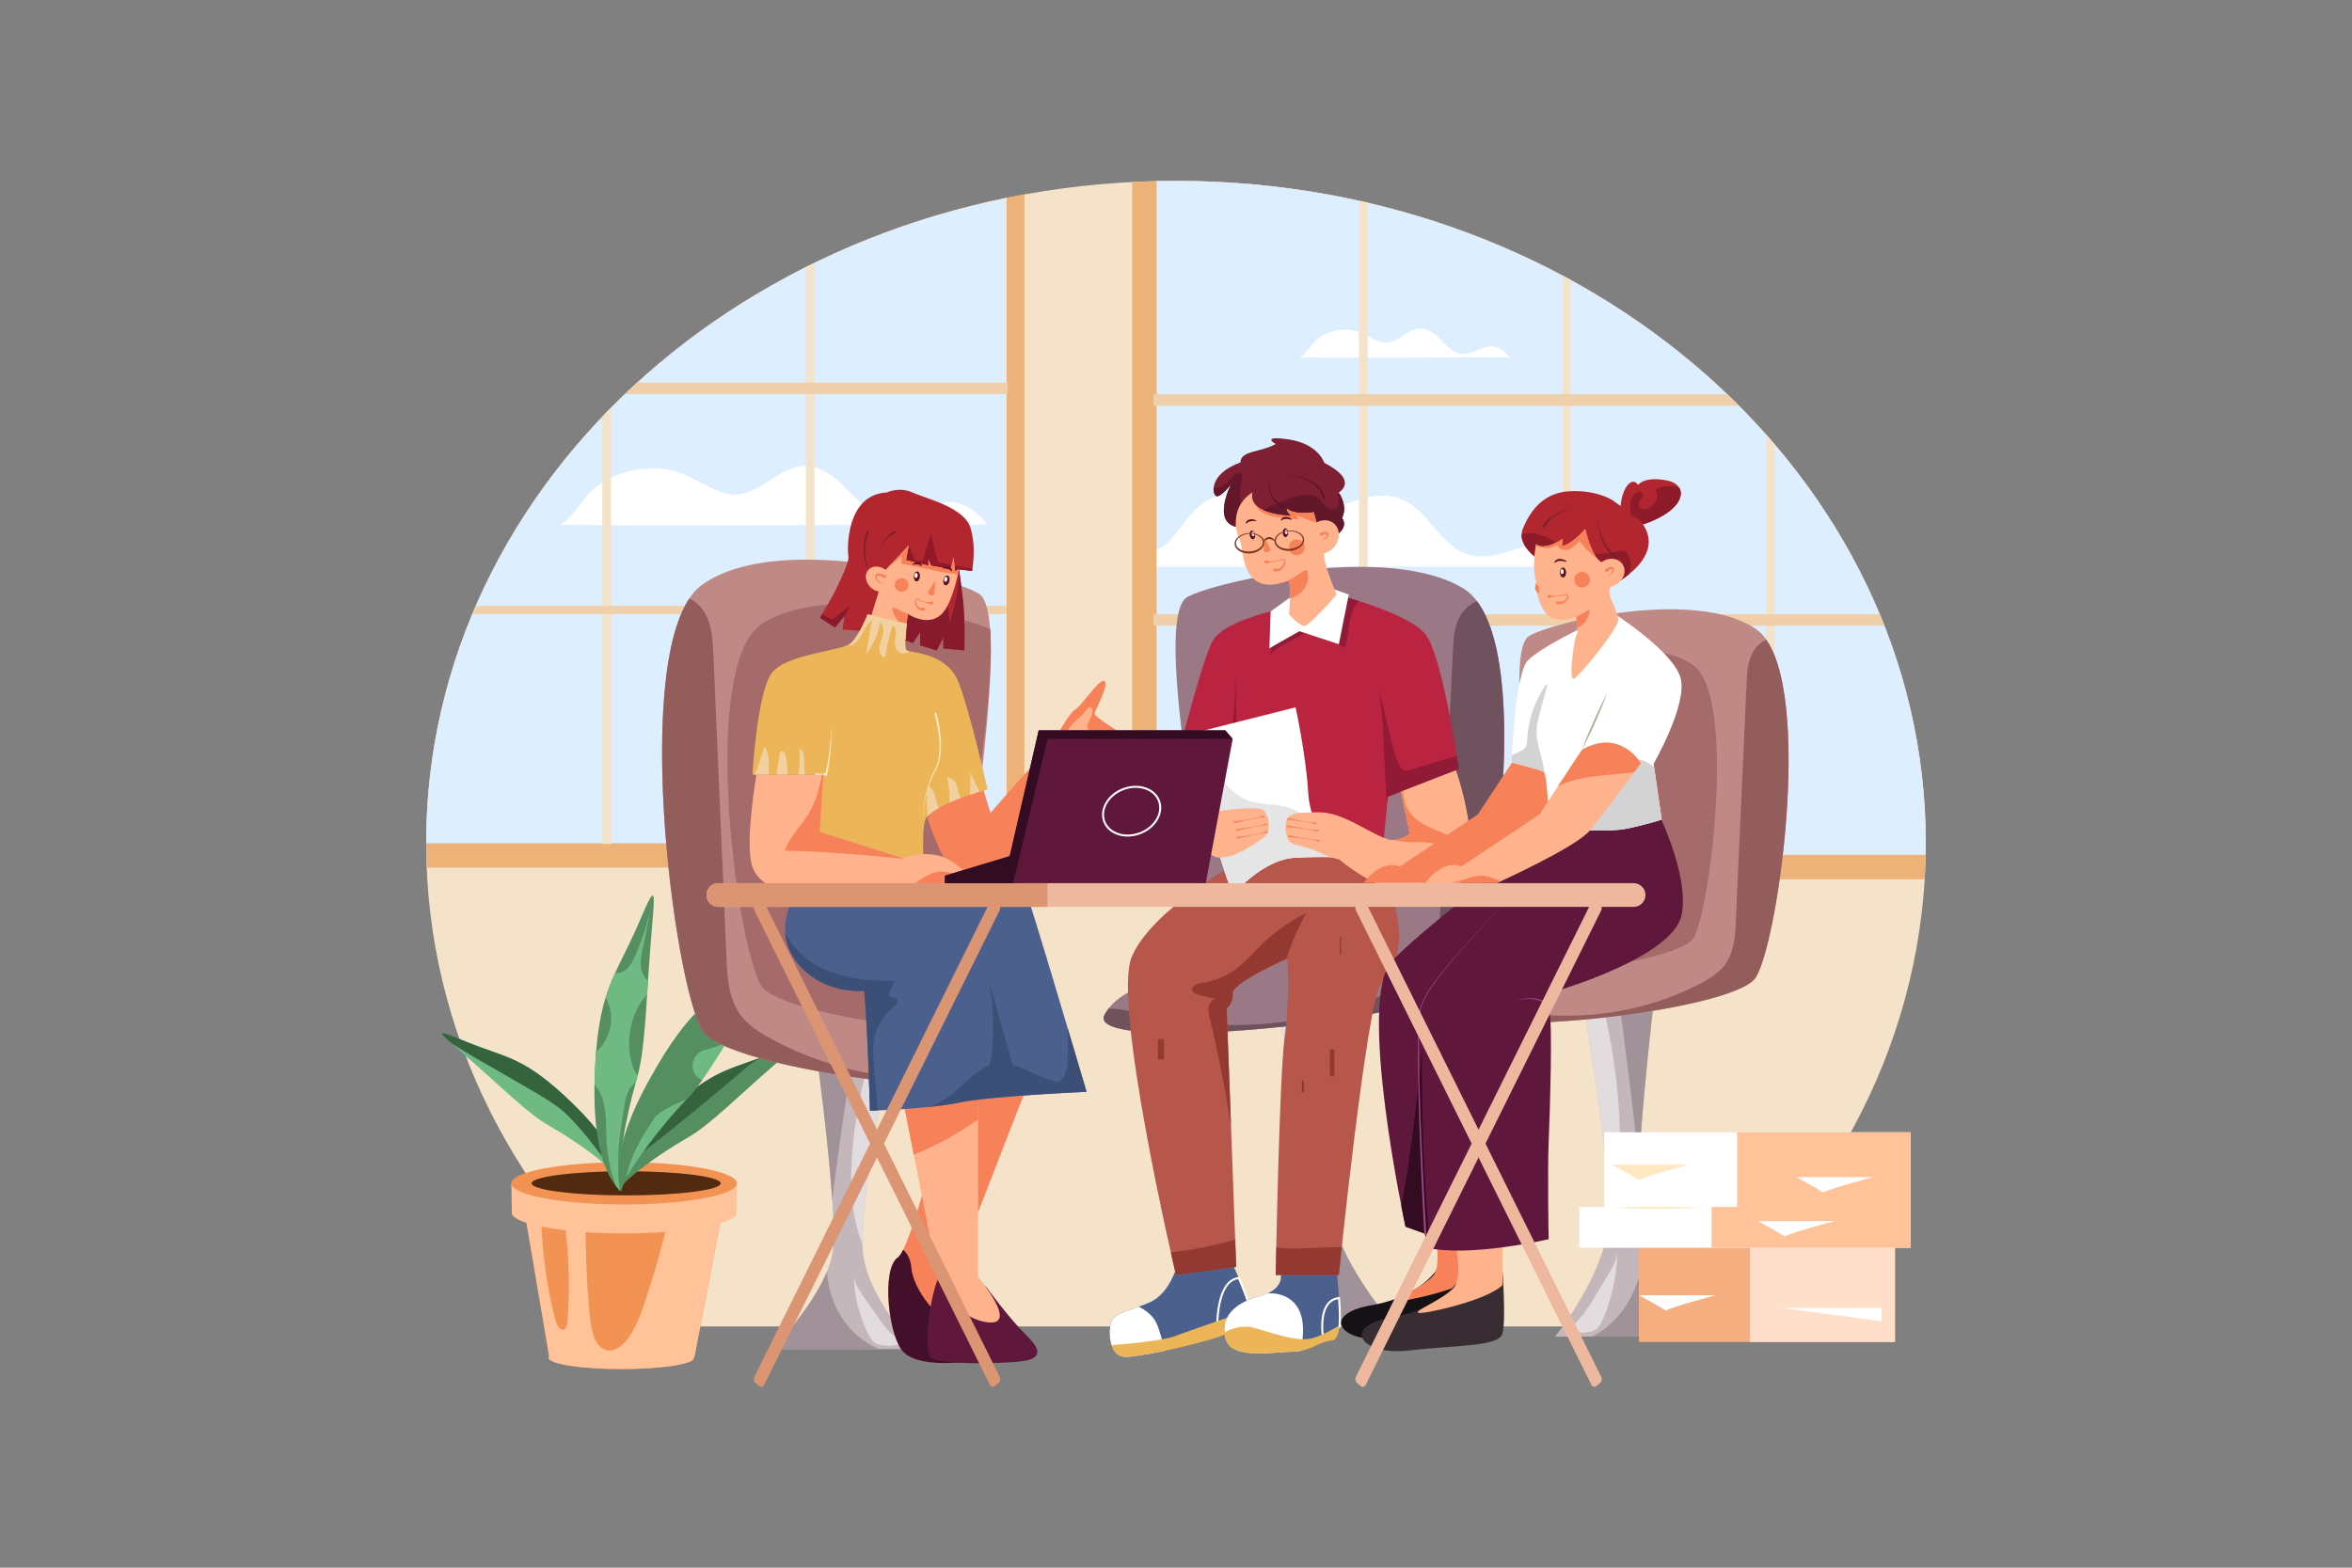 <svg xmlns="http://www.w3.org/2000/svg" xmlns:xlink="http://www.w3.org/1999/xlink" viewBox="0 0 4680 3120"><rect x="0" y="0" width="4680" height="3120" fill="#808080" stroke="none"/><defs><style>.cls-1{fill:none;}.cls-2,.cls-7{fill:#fff;}.cls-2{opacity:0;}.cls-3{fill:#f4e2c9;}.cls-4{clip-path:url(#clip-path);}.cls-5{fill:#edb277;}.cls-6{fill:#dceeff;}.cls-8{fill:#efd0ab;}.cls-9{fill:#f29353;}.cls-10{clip-path:url(#clip-path-2);}.cls-11{fill:#ffc299;}.cls-12{fill:#512a10;}.cls-13{fill:#6fb983;}.cls-14{fill:#35633d;}.cls-15{fill:#548e61;}.cls-16{clip-path:url(#clip-path-3);}.cls-17{clip-path:url(#clip-path-4);}.cls-18{fill:#c4b7bc;}.cls-19{clip-path:url(#clip-path-5);}.cls-20{fill:#a09298;}.cls-21{fill:#e2dcde;}.cls-22{fill:#9b7885;}.cls-23{clip-path:url(#clip-path-6);}.cls-24{fill:#70515e;}.cls-25{fill:#4c608e;}.cls-26{fill:#ecb658;}.cls-27{fill:#b7564a;}.cls-28{clip-path:url(#clip-path-7);}.cls-29{fill:#933932;}.cls-30{fill:#ba2441;}.cls-31{clip-path:url(#clip-path-8);}.cls-32{fill:#911a37;}.cls-33{clip-path:url(#clip-path-9);}.cls-34{fill:#e5e5e5;}.cls-35{fill:#ffb38d;}.cls-36{fill:#f78259;}.cls-37{fill:#7f1f34;}.cls-38{clip-path:url(#clip-path-10);}.cls-39{fill:#63172b;}.cls-40{clip-path:url(#clip-path-11);}.cls-41{fill:#5b1323;}.cls-42{fill:#7f361c;}.cls-43{clip-path:url(#clip-path-12);}.cls-44{clip-path:url(#clip-path-13);}.cls-45{fill:#bf8a86;}.cls-46{fill:#a56b6a;}.cls-47{clip-path:url(#clip-path-14);}.cls-48{fill:#935d5c;}.cls-49{fill:#161114;}.cls-50{fill:#382d33;}.cls-51{fill:#5f183b;}.cls-52{clip-path:url(#clip-path-15);}.cls-53{fill:#330c21;}.cls-54{clip-path:url(#clip-path-16);}.cls-55{fill:#d3d3d3;}.cls-56{fill:#b22630;}.cls-57{clip-path:url(#clip-path-17);}.cls-58{fill:#8e1b29;}.cls-59{clip-path:url(#clip-path-18);}.cls-60{fill:#75202c;}.cls-61{clip-path:url(#clip-path-19);}.cls-62{fill:#b2af9e;}.cls-63{fill:#a3468b;}.cls-64{clip-path:url(#clip-path-20);}.cls-65{clip-path:url(#clip-path-21);}.cls-66{clip-path:url(#clip-path-22);}.cls-67{fill:#931928;}.cls-68{fill:#871b2d;}.cls-69{clip-path:url(#clip-path-24);}.cls-70{fill:#440f2b;}.cls-71{clip-path:url(#clip-path-25);}.cls-72{clip-path:url(#clip-path-26);}.cls-73{fill:#3c4f77;}.cls-74{clip-path:url(#clip-path-27);}.cls-75{fill:#f2d0a2;}.cls-76{fill:#ffecc2;}.cls-77{clip-path:url(#clip-path-28);}.cls-78{fill:#edb89d;}.cls-79{fill:#db9572;}.cls-80{fill:#f4ae7f;}.cls-81{fill:#ffdfca;}.cls-82{fill:#ffe8c2;}</style><clipPath id="clip-path"><path class="cls-1" d="M1319.63,2640H3360.37c290.25-240.5,471.6-582.39,471.6-961.72C3832,950.19,3164,360,2340,360S848,950.19,848,1678.23C848,2057.56,1029.38,2399.45,1319.63,2640Z"/></clipPath><clipPath id="clip-path-2"><path class="cls-1" d="M1047.1,2430.79s369-41.73,386.46,0l-52,271.35c0,12.47-64.91,22.58-145,22.58s-145-10.11-145-22.58a4.56,4.56,0,0,1,1.15-2.8Z"/></clipPath><clipPath id="clip-path-3"><path class="cls-1" d="M1235.48,2370.49s-57.24-36.37-52.38-218.07,39.53-203.34,86.41-312,30.31-63.46,19.26,121.84-18.06,158.18-37.66,247.58S1228.24,2360.57,1235.48,2370.49Z"/></clipPath><clipPath id="clip-path-4"><path class="cls-1" d="M1236.86,2370.49s-34.22-58.55,53.31-217.84,128.27-162.66,219.72-237.8,56-42.53-38.67,117.13-88.5,132.35-146.87,202.84S1235,2358.36,1236.86,2370.49Z"/></clipPath><clipPath id="clip-path-5"><path class="cls-1" d="M2542.55,2001.32s62.19,332.53,50.3,428.87-105.12,206.57-105.12,206.57h284.62s-103.48-120.76-117.75-208c-13.6-83.1,31.31-441.78,31.31-441.78Z"/></clipPath><clipPath id="clip-path-6"><path class="cls-1" d="M2362.29,1553.64c3.16-14-53.76-334.6,0-365.27s401.63-108.75,550.27-16.73,56.92,705.44,0,783.51-759,145-714.72,64.13,202.4-69.7,202.4-122.68S2362.29,1553.64,2362.29,1553.64Z"/></clipPath><clipPath id="clip-path-7"><path class="cls-1" d="M2461.64,1717.28s-171,93.82-209.9,187.63S2340,2537.52,2340,2537.52l119.79-16.09-19-514.66s13.4-9.34,12.06-30.13,108.64-69,108.64-69,5.81,75.05-5.17,155.47-17.87,474.45-17.87,474.45H2664s54.31-534.55,83.28-579,31.19-43.81,36.55-86.24-42.07-210.55-42.07-210.55S2463.79,1666.35,2461.64,1717.28Z"/></clipPath><clipPath id="clip-path-8"><path class="cls-1" d="M2528.33,1216.91s-90.08,20.56-113.42,55.4-84.09,284-84.09,284l112.58,18.9L2472,1698.06h278.78l10.72-112.49,141.17-54.77s-32.16-225.43-66.12-268.32-176.91-79.08-176.91-79.08Z"/></clipPath><clipPath id="clip-path-9"><path class="cls-1" d="M2421.12,1683.4s13.7,48.1,23,72.76l9.34,24.67s58.4-70.8,124.38-73.83,89.9,0,89.9,0-59.75-49.51-64.56-128.13-25.34-171.13-25.34-171.13L2394.63,1454l-33.64,18.5Z"/></clipPath><clipPath id="clip-path-10"><path class="cls-1" d="M2635.09,921.16s-11.46-37.52-70.18-46.46-26.53,8.94-26.53,8.94c-31.08,17.43-69.89,12.64-70,36.63-63.87,23.23-56.29,63.44-48.25,67s29.49-23.23,29.49-23.23-43.79,84,21.44,85.78,183.17,18.11,183.17,18.11,31.27-15.9,16.08-37.11c12.51-23-6.35-50.69-6.35-50.69S2705.26,956.9,2635.09,921.16Z"/></clipPath><clipPath id="clip-path-11"><path class="cls-1" d="M2634,1101.43a38.7,38.7,0,0,0,20.64-12.82c12.65-14.9,12.52-35.81-.3-46.7-9.45-8-23.15-8.35-34.77-2-3.12-11.93-5.47-20.45-5.47-20.45s-36.82,5.94-51.25-5.88a1.44,1.44,0,0,0-2.23,1.67c2.74,6.43,9,11.36,9,11.36s-87-.9-77.51-46.46c0,0-26.28,14.29-31.64,45.56s4.64,39.35,9.11,58,4,107.23,95.27,71.55c4.77,19.77,0,67.08,0,67.08s21.17,24.12,31.22,23.23,63.65-62.11,63.65-62.11-23.17-54.94-24.54-73.71C2634.94,1107.57,2634.54,1104.73,2634,1101.43Z"/></clipPath><clipPath id="clip-path-12"><path class="cls-1" d="M2897,1533s77,215.11-20.82,245.73-211.76-68.56-211.76-68.56-13.85-1.34-41.1-14.75-54.87-11.08-60.5-25-14.49-51.42,24.12-52.76,52.27-3.56,83.64,8.94,69.68,37.61,91.4,43.82,43.17-11.21,43.17-11.21l-17.59-83.79Z"/></clipPath><clipPath id="clip-path-13"><path class="cls-1" d="M3149.07,1992.89s62.19,349.19,50.3,450.35-105.12,216.92-105.12,216.92h284.62s-103.48-126.81-117.76-218.43c-13.59-87.26,31.32-463.9,31.32-463.9Z"/></clipPath><clipPath id="clip-path-14"><path class="cls-1" d="M3042.27,1590c2.59-12.37-44-296.83,0-324s328.93-96.48,450.66-14.85,46.62,625.83,0,695.09-621.6,128.63-585.34,56.9,165.76-61.84,165.76-108.84S3042.27,1590,3042.27,1590Z"/></clipPath><clipPath id="clip-path-15"><path class="cls-1" d="M3293.48,1604.88s69.31,134,52.53,216.22-240.17,148.33-240.17,148.33-30.38,25-23.23,42.88,1.4,201.94-1.09,260.91,0,193,0,193S2920,2503.74,2836,2482.3v-26.81l-39.31-14.29s-98.29-453.9-26.81-529,334.17-271.62,334.17-271.62Z"/></clipPath><clipPath id="clip-path-16"><path class="cls-1" d="M3156.32,1245.24s-91.13,42.89-116.6,69.69-32.16,202.38-32.16,202.38,57.63,14.74,64.33,18.77S3083.53,1650,3083.53,1650s112.46,6.7,148.92,0,74-18.77,74-18.77L3290.35,1520s66.62-115.84,54.09-169.16-134.7-131.06-134.7-131.06Z"/></clipPath><clipPath id="clip-path-17"><path class="cls-1" d="M3209.74,996.4s-29.74-21.45-86-18.77-81.31,44.23-93.82,75.28,29.49,61.43,40.21,65,120.62,56.3,120.62,56.3,127.78-56.3,78.63-130.46c85.78-28.59,92.93-78.63,47.36-87.56s-57.19,8.93-57.19,8.93-8-14.29-20.55,0-14.29,42-14.29,42Z"/></clipPath><clipPath id="clip-path-18"><path class="cls-1" d="M3204.45,1168a35.22,35.22,0,0,0,13.22-5.52c14.23-9.69,19-27.46,10.68-39.68s-26.61-14.27-40.84-4.57c-.32.22-.61.46-.92.69a40.37,40.37,0,0,1-11.5-11.41c-13.41-20.41-20.78-54.59-20.78-54.59s-24.24,28.82-46.29,34.18l1.56-14.74s-35.68,24.79-53.11,10.72c0,0-4.69,23.92-4,45.13s5.36,29.25,4,32.6-3.54,13.41.24,14.08,6.47,83.09,79.51,51.6c3.35,33.5,4,30.82,0,38.86s-16.07,91.81-4,85.11,89.13-100.52,87.79-117.94-20-44.23-17.4-57C3203,1173.51,3203.67,1170.91,3204.45,1168Z"/></clipPath><clipPath id="clip-path-19"><path class="cls-1" d="M3147.81,1492.29,3063,1621l-155.47,103.65s-32.16-17.88-71.48,32.16h143.86s155.37-70.18,183.57-103.89,101.45-133.78,101.45-133.78S3223.74,1448.51,3147.81,1492.29Z"/></clipPath><clipPath id="clip-path-20"><path class="cls-1" d="M1768,2110s-62.19,301-50.3,388.17,105.11,187,105.11,187H1538.22s103.49-109.3,117.76-188.28c13.59-75.21-31.32-399.85-31.32-399.85Z"/></clipPath><clipPath id="clip-path-21"><path class="cls-1" d="M1948.28,1596.3c-3.16-15.81,53.77-379.49,0-414.28s-401.63-123.33-550.26-19-56.92,800.09,0,888.64,759,164.45,714.71,72.74-202.39-79.06-202.39-139.15S1948.28,1596.3,1948.28,1596.3Z"/></clipPath><clipPath id="clip-path-22"><path class="cls-1" d="M1764.56,980.14s24-12.07,50.88,0,102.58,29.48,115.31,69.69,3.35,86.67,3.35,86.67l-26.13-3.22s1.34,4.34,7.37,54.6,3.35,106.55,3.35,106.55l-41.58-4V1269l-13.37,25.47-32.84-10.06v-26.13l-14.5,21.44-29-10.51-63.31-12.94-47.36-3.35,3.35-26.81-18.76,22.79-29.48-19.44,26.13-45.83s32.84-63.4,30.16-76.13S1682.8,984.16,1764.56,980.14Z"/></clipPath><clipPath id="clip-path-24"><path class="cls-1" d="M1900.15,1136.5l-2.68-26.81-5.8,23.59-39.19-7.39-5.06-12.11v12.11l-44.59-10.84,5.29-29.48L1762,1134.21c-11.31-8.78-26.26-8.87-34.21.14-8.34,9.46-5.81,25.33,5.66,35.45a31.6,31.6,0,0,0,15.09,7.48l0,0-24.47,78.93,78.7,16.08s0-33.06,4-50.26c15.41,9.38,44.9,21.45,67,0s34.18-88.77,34.18-88.77Z"/></clipPath><clipPath id="clip-path-25"><path class="cls-1" d="M1799.78,2204.78l66.49,336.69s28.54,79.61,96.6,89.89-16.69-89.89-16.69-89.89V2186.38S1851.12,2094.08,1799.78,2204.78Z"/></clipPath><clipPath id="clip-path-26"><path class="cls-1" d="M1612.44,1746.76s-32.16,2.68-48.25,80.42,58.81,150.11,155.39,144.75c6.78,72.37,11.47,238.56,11.47,238.56s113.26-2.68,176.92-16.08S2162,2173,2162,2173s-114.81-390.18-126.34-415.27S1612.44,1746.76,1612.44,1746.76Z"/></clipPath><clipPath id="clip-path-27"><path class="cls-1" d="M1726.36,1222.5l77.75,18.88s-6.69,48.36,0,53,80.4,3.35,103.86,65,57,211.76,57,211.76-113.92,36.19-123.3,59-2.68,116.6-2.68,116.6H1612.44l10.72-205.06h-126s9.38-160.83,37.53-201,142.06-44.23,159.49-61.66S1726.36,1222.5,1726.36,1222.5Z"/></clipPath><clipPath id="clip-path-28"><path class="cls-1" d="M1505.22,1541.7s-24.12,138.94-8,183.62,76.84,57.18,133.13,57.18,218-17,218-17l99.18-1.79s-43.51-54.5-83.41-61.65-66.7,6.25-66.7,6.25l-166.2-52.71,7.16-113.93Z"/></clipPath></defs><title>04</title><g id="_04" data-name="04"><rect id="_04-2" data-name="04" class="cls-2" width="4680" height="3120"/><path class="cls-3" d="M2340,360C1516,360,848,950.19,848,1678.23c0,379.33,181.35,721.22,471.6,961.72H3360.37c290.25-240.5,471.6-582.39,471.6-961.72C3832,950.19,3164,360,2340,360Z"/><g class="cls-4"><rect class="cls-5" x="2252.73" y="269.37" width="1945.02" height="1480.61"/><rect class="cls-6" x="2301.4" y="336.68" width="1842.93" height="1364.71"/><path class="cls-7" d="M2966.87,689.3c-22.66.09-38.61,19.58-62,14.19-25.7-5.59-37.28-33.29-61.46-45.58-39.65-18.88-61.32,36-99.07,21.51-21.15-7.48-36.17-22-62.5-23.06-23.83-.88-48.07,6.7-64.2,21.57-10.46,9.6-18.21,26.86-31,33.26,1.63,2,417.54,0,417.54,0C2995.84,699.52,2981.71,689.27,2966.87,689.3Z"/><path class="cls-7" d="M3028.63,1089c-35.05,11.77-72.72,25.64-108,14.42-55.37-17.63-78.44-88.52-132.36-110.19-71.1-28.59-147.2,42.73-223.18,32.86-32.4-4.22-60.92-22.86-91.87-33.37-73.13-24.77-100.58,28.13-140.05,77.15-8.62,10.68-19.59,19.89-31.82,24.44v33.5h906.35c-24.06-12.18-48.07-34.57-71.47-41.74C3097.39,1074.19,3067.68,1075.89,3028.63,1089Z"/><rect class="cls-3" x="2704.1" y="336.68" width="17.27" height="1366.27"/><rect class="cls-3" x="3109.06" y="336.68" width="17.27" height="1366.27"/><rect class="cls-3" x="3514.01" y="336.68" width="17.27" height="1366.27"/><rect class="cls-7" x="3918.97" y="336.68" width="17.27" height="1366.27"/><path d="M3917,1704.94h21.27V334.68H3917Zm4-1366.26h13.27V1700.94H3921Z"/><rect class="cls-8" x="2295.17" y="784.65" width="1849.15" height="22.89"/><rect class="cls-8" x="2295.17" y="1222.33" width="1849.15" height="22.89"/><rect class="cls-5" x="747.08" y="246.13" width="1291.25" height="1480.61"/><rect class="cls-6" x="779.4" y="313.43" width="1223.47" height="1364.71"/><path class="cls-7" d="M1888.08,999.25c-46.1.19-78.56,39.84-126.17,28.87-52.3-11.38-75.84-67.73-125-92.73-80.66-38.41-124.75,73.32-201.57,43.76-43-15.23-73.57-44.78-127.14-46.92-48.48-1.79-97.79,13.63-130.62,43.9-21.28,19.53-37,54.63-63,67.65,3.31,4.13,849.48,0,849.48,0C1947,1020,1918.28,999.19,1888.08,999.25Z"/><rect class="cls-3" x="1198.46" y="313.43" width="17.27" height="1366.27"/><rect class="cls-3" x="1603.41" y="313.43" width="17.27" height="1366.27"/><rect class="cls-8" x="789.53" y="761.41" width="1215.57" height="22.89"/><rect class="cls-8" x="789.53" y="1205.9" width="1213.33" height="16.07"/></g><path class="cls-9" d="M1047.1,2430.79l45.64,268.55a4.56,4.56,0,0,0-1.15,2.8c0,12.47,64.91,22.58,145,22.58s145-10.11,145-22.58l52-271.35C1416.14,2389.06,1047.1,2430.79,1047.1,2430.79Z"/><g class="cls-10"><path class="cls-11" d="M1284.56,2586.7c-8.39,25.28-17.45,50.64-31.34,72-12.19,18.68-31.71,34.79-50.18,27.13-20.6-8.53-26.87-40-29.37-66.51a1879.52,1879.52,0,0,1-7.49-232.55c-11.93-11.82-31.15-.64-37.51,16.48s-4,37-2,55.61a939,939,0,0,1,2.56,169.5c-.5,6.58-1.71,14.29-6.6,17-7.86,4.4-14.72-8-17.35-18.14a882.84,882.84,0,0,1-28.17-218.89l-46.79-9.77c-4.7-1-9.81-1.89-14,.89-7.49,5-7.6,17.89-6.69,28.29q13.8,158.18,27.62,316.34c1.37,15.71,3.07,32.43,11.31,44.56,7.32,10.77,18.58,16.07,29.48,20.3a298.89,298.89,0,0,0,209.38,2.85c17.57-6.28,35.23-14.57,48.69-29.8,38.21-43.24,141.18-313.47,164.3-370.61l-164-12.06C1322.18,2463,1304.85,2525.56,1284.56,2586.7Z"/></g><path class="cls-11" d="M1018.51,2416.46c10.19,21.45,106.26,38.27,223.33,38.27s213.13-16.82,223.32-38.27l.95-61.41v-3.56l-448.54,3.56Z"/><ellipse class="cls-9" cx="1241.84" cy="2355.05" rx="224.27" ry="42.05"/><ellipse class="cls-12" cx="1245.93" cy="2355.05" rx="188.14" ry="24.03"/><path class="cls-13" d="M1141.7,2198.27c-100.11-97.43-130.8-90.76-214.92-125.47-53.48-22.09-59.45-23.64-29.57,2.89,17.08,15.18,45.92,39.54,84.31,74.52,105.47,96.13,94.78,77.44,153.51,116.15,40.8,26.89,70,50.53,84.46,65.62,6.41,6.65,9.92,11.63,10.32,14.47C1229.81,2346.45,1241.85,2295.74,1141.7,2198.27Z"/><path class="cls-14" d="M1141.7,2198.27c-100.11-97.43-130.8-90.76-214.92-125.47-53.48-22.09-59.45-23.64-29.57,2.89,59.46,38.84,168.37,95.48,210.4,125.56,36.27,25.95,83.55,89.77,111.88,130.73,6.41,6.65,9.92,11.63,10.32,14.47C1229.81,2346.45,1241.85,2295.74,1141.7,2198.27Z"/><path class="cls-15" d="M1533.76,2096.82c-7.78,3.21-15.09,6-22.06,8.68-68.33,25.68-102,28.36-192.87,116.82-100.11,97.44-88.11,148.18-88.11,148.18.41-2.9,4-7.94,10.51-14.66,14.53-15.1,43.67-38.66,84.28-65.44,58.73-38.73,48.06-20,153.51-116.14S1617.87,2062.1,1533.76,2096.82Z"/><path class="cls-14" d="M1230.72,2370.5c.41-2.9,4-7.94,10.51-14.66,14.18-28.58,31.79-60,44.18-68.25,24.12-16.08,163.51-131.35,199.78-163.43,6.21-5.5,15.46-11.88,26.51-18.66-68.33,25.68-102,28.36-192.87,116.82C1218.72,2319.76,1230.72,2370.5,1230.72,2370.5Z"/><path class="cls-15" d="M1269.51,1840.4c-46.88,108.68-81.56,130.33-86.41,312s52.38,218.07,52.38,218.07c-7.24-9.92-4-71.28,15.63-160.67s26.61-62.29,37.66-247.58S1316.38,1731.72,1269.51,1840.4Z"/><g class="cls-16"><path class="cls-13" d="M1295.59,1800.61q3.51-18.91,5.39-38.07Q1298.56,1781.61,1295.59,1800.61Z"/><path class="cls-13" d="M1313.16,1959c-16.43,3.28-32.1-11.31-36.36-27.51s-.29-33.3,3.37-49.65q9-40.35,15.42-81.22a444.48,444.48,0,0,1-33.4,105c-5.89,12.73-13.93,26.48-27.55,29.87-6.71,1.66-14,.52-20.43,3.12-11,4.46-15.18,18.43-13.42,30.18s7.81,22.36,11.49,33.66c12.68,39-7.42,85.78-44.39,103.43-6.64,3.17-14.8,6.9-15.43,14.22-.33,3.88,1.73,7.55,4,10.7,8.44,11.65,20.67,20.07,29.53,31.41,22.82,29.21,18.94,70.16,20.83,107.18a300.19,300.19,0,0,0,38.79,132.77c-25.51-63.36-14.44-134.8-3-202.14,2-11.61,4.09-23.59,10.57-33.42,6.18-9.38,15.55-15.71,25-22.09a13.43,13.43,0,0,1-3.78-1.14c-8.86-4.22-13.24-14.22-16.08-23.61C1240.64,2061.24,1260.18,1989.46,1313.16,1959Z"/><path class="cls-13" d="M1295.26,2131.51c-5.19,4.88-11.15,8.95-17.11,13C1286.58,2145.8,1296.49,2139.91,1295.26,2131.51Z"/><path class="cls-13" d="M1301.66,1755c-.2,2.5-.44,5-.68,7.51.24-2,.51-3.88.75-5.83Z"/></g><path class="cls-13" d="M1509.89,1914.85c-91.45,75.14-132.18,78.5-219.72,237.8s-53.31,217.84-53.31,217.84c-1.89-12.13,29.12-65.18,87.49-135.67s52.18-43.18,146.87-202.84S1601.34,1839.7,1509.89,1914.85Z"/><g class="cls-17"><path class="cls-15" d="M1259.5,2024.62c-12.51,12.51-99.6,321-99.6,321s117.47,138.23,90.87,62.79,33.74-155.08,51.61-183.67,187.15-78.85,126.69-71.13-65.93-55.75-23.47-64.69,139.34-69.12,139.34-69.12-99.6,11.94-105,8.37,32.17-48.25,78.63-78.63,62.3-81.9,65.49-81.18l11.35-51.06s-151.89,42.89-162.61,51.05S1272,2012.11,1259.5,2024.62Z"/></g><path class="cls-18" d="M2685.91,1987l-143.36,14.35s62.19,332.53,50.3,428.87-105.12,206.57-105.12,206.57h284.62s-103.48-120.76-117.75-208C2641,2345.65,2685.91,1987,2685.91,1987Z"/><g class="cls-19"><path class="cls-20" d="M2758.77,1987l-143.37,14.35s46.46,331.73,50.3,428.87c6.51,164.57-105.11,206.57-105.11,206.57h284.62s-103.49-120.76-117.76-208C2713.86,2345.65,2758.77,1987,2758.77,1987Z"/><path class="cls-21" d="M2575.54,1981.87,2526.67,1955a68.79,68.79,0,0,0-30,9.17c-5.59,3.24-11,7.5-14,13.65-3.75,7.78-3,17.18-1.85,25.91,11.92,89.74,56.74,170.19,75.45,258.51,13.48,63.64,13.07,129.75,12,195.1,46.93-70.54,52.72-164.52,46.47-251.8A1112,1112,0,0,0,2575.54,1981.87Z"/><path class="cls-21" d="M2569.27,2557.41c-15.06,23.87-30.87,48.52-53.74,63l-5.18,1.53c13.41,8.1,34,9.27,51.69,4.64,11-2.88,17.64-14.89,22.48-26.13a339.74,339.74,0,0,0,27.16-121.53c-3.14,16.14-11.88,30.15-20.42,43.68Z"/></g><path class="cls-22" d="M2912.56,1171.64c-148.64-92-496.51-14-550.27,16.73s3.16,351.32,0,365.27c0,0,37.95,290,37.95,343s-158.12,41.82-202.4,122.68,657.79,14,714.72-64.13S3061.19,1263.65,2912.56,1171.64Z"/><g class="cls-23"><path class="cls-24" d="M3005.59,1199.39l-31.56-6.58c-26.4-6.42-54.42,9.8-67.36,31.08s-14.4,46.33-15.58,70.45q-13,266.22-26.06,532.45c-1.7,34.66-4.23,71.54-27.28,99.67-15.45,18.86-38.55,31.62-61.76,42.69-153.52,73.16-339.95,90.73-507.53,47.81-33.22-8.51-74.36-17.6-98.1,4.58-20.66,19.31-13.73,51.43,2.41,73.84,23.88,33.15,63.75,55.58,106.16,67.57s87.52,14.41,132.06,14.44c171,.15,339.49-33.39,506.27-66.75,42.9-8.58,90.87-20.41,111.79-54.53,8.07-13.15,11-28.2,13.83-42.94,35.47-185.31,71.07-372.74,56.19-560.21C3091.91,1362.82,3070.84,1269.06,3005.59,1199.39Z"/></g><path class="cls-25" d="M2465,2543.63c-9.91-23.08-19-41.31-19-41.31l-103.2,13.75s-13.4,56.29-53.61,75.06c-8,3.75-15.81,6.78-23.13,9.41-29.35,10.53-51.65,14.71-55.94,33.18-2.76,12-3,29.33,1.63,43.4,4.34,13.11,13,23.32,27.85,23.51,10.08.13,40.64-4.51,77.12-12,63.69-13.16,145.45-35.17,167.72-56.13,4-3.75,6.09-7.48,5.79-11.12a97,97,0,0,0-2.6-14.77C2483.15,2588,2473.75,2563.92,2465,2543.63Z"/><path class="cls-7" d="M2266.14,2600.54c-29.35,10.53-51.65,14.71-55.94,33.18-5.36,23.08-1.34,66.53,29.48,66.91,10.08.13,40.64-4.51,77.12-12-3.38-18.12-8.39-38.79-15.47-54.87C2295,2619.3,2280.88,2608.42,2266.14,2600.54Z"/><path class="cls-7" d="M2492.3,2621.18a97.6,97.6,0,0,0-2.65-15.09c-3.85-15.74-11.52-37-22.78-63.25l-.57-1.33-1.45.13c-20,1.82-34.13,20.83-40.79,55-4.93,25.29-4.11,50.39-4.1,50.64l.09,2.43,65.45-15.4.39-.36c4.59-4.31,6.75-8.6,6.41-12.74Zm-8.77,9.46-59.62,14c-.13-15,1.06-93.47,39.87-98.87,10.86,25.39,18.25,46,22,61.25a95.64,95.64,0,0,1,2.55,14.46C2488.54,2624.26,2486.93,2627.34,2483.53,2630.64Z"/><path class="cls-26" d="M2487.71,2606.57c-35.41,12.27-124.59,43.26-150.19,52.67-24.74,9.11-94.73,15.47-125.69,17.88,4.34,13.11,13,23.32,27.85,23.51,10.08.13,40.64-4.51,77.12-12,75.16-15.55,175.44-43.37,173.51-67.25A97,97,0,0,0,2487.71,2606.57Z"/><path class="cls-25" d="M2660.78,2522.1c3.14-25.31-93.21-30.79-112.57,14.86,0,0,6.72,22.27-26.09,37.09h0a108.67,108.67,0,0,1-15.87,5.62c-45.8,12.53-72.66,36.29-69.71,72a74,74,0,0,0,2,11.86c10.43,42.39,89.39,27.83,131.12,26.75a119.43,119.43,0,0,0,17.86-1.71c27.4-4.81,38-18,63-20.77,8.64-1,12.88-11.45,14.59-26.51a8.34,8.34,0,0,0,.12-.91c1.73-16,.71-36.92-.8-57C2662.39,2557.06,2659.53,2532.22,2660.78,2522.1Z"/><path class="cls-7" d="M2522.12,2574.05h0a108.67,108.67,0,0,1-15.87,5.62c-45.8,12.53-72.66,36.29-69.71,72a74,74,0,0,0,2,11.86c10.43,42.39,89.39,27.83,131.12,26.75a119.43,119.43,0,0,0,17.86-1.71,164.92,164.92,0,0,0,4.2-23.38C2602.78,2566.6,2523.93,2573.86,2522.12,2574.05Z"/><path class="cls-7" d="M2666.2,2581.24l-2,.2a32.64,32.64,0,0,0-23.55,12.81c-7.16,9.26-11.07,23.09-11.63,41.11a142.15,142.15,0,0,0,1.29,24.2l.44,2.8,36.14-19.77.16-1c.05-.34.11-.68.13-1.05,1.84-17,.54-39.57-.79-57.3Zm-3,58.8-29.33,16.05c-1.11-9.73-3.55-42,9.92-59.39a28.5,28.5,0,0,1,18.74-11C2663.78,2602.85,2664.9,2624,2663.19,2640Z"/><path class="cls-26" d="M2497.67,2643.31c-24.93-7.3-47,.44-61.16,8.38a74,74,0,0,0,2,11.86c10.43,42.39,89.39,27.83,131.12,26.75s51.07-19.22,80.86-22.48c8.81-1,13.05-11.87,14.71-27.42-12.59,3.68-33.61,17.75-54.7,23C2581.74,2670.45,2541.11,2656,2497.67,2643.31Z"/><path class="cls-27" d="M2461.64,1717.28s-171,93.82-209.9,187.63S2340,2537.52,2340,2537.52l119.79-16.09-19-514.66s13.4-9.34,12.06-30.13,108.64-69,108.64-69,5.81,75.05-5.17,155.47-17.87,474.45-17.87,474.45H2664s54.31-534.55,83.28-579,31.19-43.81,36.55-86.24-42.07-210.55-42.07-210.55S2463.79,1666.35,2461.64,1717.28Z"/><g class="cls-28"><path class="cls-29" d="M2461.72,1926.84a147.64,147.64,0,0,1-70.32,29.26c-9.54,1.27-22.8,6.92-19,15.77,1.53,3.57,5.49,5.35,9.15,6.67a160.14,160.14,0,0,0,38.1,8.67c-7.9,1.56-13.3,9.42-14.6,17.37s.62,16,2.5,23.86a2707.73,2707.73,0,0,1,52.31,283.67c-1-55.43,18.68-108.83,30.45-163,14.08-64.76,17.79-134.23,53.21-190.26l10.29-29.06a479.54,479.54,0,0,1,45.53-112.89,363.44,363.44,0,0,0-93.17,67C2491.52,1898.4,2478.05,1914.25,2461.72,1926.84Z"/><path class="cls-29" d="M2307.74,2494.86l-10.28,40.8a117.83,117.83,0,0,0,160.77,9.32c12.16-10.13,22.46-23.16,26.6-38.44s1.28-32.95-9.68-44.37A856.5,856.5,0,0,1,2307.74,2494.86Z"/><path class="cls-29" d="M2694.85,2486.85c-3.3-2.87-8-3.44-12.34-3.78-53.52-4.1-108.18,8-160.61-3.56l-20.55,54.5c-6.71,4-5.88,14.84-.37,20.41s13.71,7.28,21.41,8.74l66.83,12.69c23.55,4.47,49.14,8.67,70.48-2.25,24.3-12.44,35.75-41.11,39.21-68.19C2699.75,2498.86,2699.83,2491.19,2694.85,2486.85Z"/></g><path class="cls-30" d="M2659.63,1183.4l-131.3,33.51s-90.08,20.56-113.42,55.4-84.09,284-84.09,284l112.58,18.9L2472,1698.06h278.78l10.72-112.49,141.17-54.77s-32.16-225.43-66.12-268.32S2659.63,1183.4,2659.63,1183.4Z"/><g class="cls-31"><path class="cls-32" d="M2492,1669.32c-6.64-6.16-9.45-15.32-11.73-24.09-25.44-98-17.79-201.09-22.43-302.26-.42,56-1.12,113.49-21.69,165.58-4.19,10.6-9.53,21.33-18.76,28-10.27,7.45-23.69,8.73-36.37,8.82a260.12,260.12,0,0,1-62.15-7.09L2275.63,1577c2.73,12.88,18.41,17.11,30.59,22.09a80.13,80.13,0,0,1,43.9,44.79c9.87,25.63,6.72,56.76,24.17,78,16.8,20.42,46.34,23.84,72.76,24.63,25.6.76,51.21.47,76.81.18,88.46-1,180.09-2.69,260.08-40.45q-132.14-9.17-263.5-26.83C2510.29,1678,2499.46,1676.28,2492,1669.32Z"/><path class="cls-32" d="M2879,1510.25l-71.09,21.41c-4.58,1.38-9.52,2.76-14,1.23-5.55-1.86-8.83-7.47-11.24-12.8-6.85-15.1-10.74-31.34-14.6-47.47q-11.88-49.63-23.77-99.28c10.81,74.3,8.75,149.11,15.62,224.18l26.23,10c-1.76,3.33,1.29,7.58,5,8.46s7.46-.53,11-2a369.06,369.06,0,0,0,148.3-112.41C2926.69,1496.21,2902.2,1503.26,2879,1510.25Z"/><path class="cls-32" d="M2564.31,1157.94l-15,42c9.74,32.18-16.7,66.26-21,102.68,15.26-19.28,47.45-27.33,66.5-42.88,1.8-1.48,3.81-3,6.13-3s4.33,1.35,6.18,2.7c24.83,18,44.09,12.8,68.91,30.75,8.06-27.4,5.9-43,14-70.41,6.49-22,28.82-33.34,27.54-56.3A439.71,439.71,0,0,1,2564.31,1157.94Z"/></g><path class="cls-7" d="M2603.22,1578.87c-4.8-78.63-25.34-171.13-25.34-171.13L2394.63,1454l-33.64,18.5,60.13,210.91s13.7,48.1,23,72.76l9.34,24.67s58.4-70.8,124.38-73.83,89.9,0,89.9,0S2608,1657.49,2603.22,1578.87Z"/><g class="cls-33"><path class="cls-34" d="M2573.8,1610.94c-28.64-13.08-62.86-7.21-92.23-18.58-33.2-12.85-54.23-45-73-75.22l-42.64-68.57-23.52,83.84c-11.41,48.5-8.24,99.35.09,148.48s21.7,97.28,30.7,146.29c.81,4.42,1.7,9.09,4.65,12.48,5.47,6.29,15.31,5.56,23.48,3.9,56.36-11.44,106.88-41.38,159.06-65.55a824.75,824.75,0,0,1,148-52.08c-23-14.37-46.24-28.93-65.25-48.27C2620.48,1654.6,2603.21,1624.37,2573.8,1610.94Z"/></g><path class="cls-35" d="M2511.57,1611c-12.34-6.17-100.73.21-112,13.58-2.1,2.48-14.39,53.44,10.28,76.05s89.41-21.5,105.86-34.86S2523.9,1617.2,2511.57,1611Z"/><path class="cls-36" d="M2500.58,1627.3c-2.52.58-5.07,1.08-7.62,1.55l-7.64,1.43-7.66,1.33-7.69,1.21c-5.13.76-10.28,1.47-15.46,2l.77,3.93c5-1.48,10-2.76,15.06-4l7.58-1.78,7.6-1.66,7.62-1.56c2.54-.53,5.08-1,7.64-1.44a104.34,104.34,0,0,1,15.55-1.52l-.77-3.93A104.39,104.39,0,0,1,2500.58,1627.3Z"/><path class="cls-36" d="M2505.45,1642.77c-2.53.58-5.07,1.08-7.62,1.55l-7.65,1.43-7.66,1.33-7.69,1.21c-5.13.76-10.28,1.47-15.46,2l.77,3.93c5-1.48,10-2.77,15.07-4l7.57-1.78,7.6-1.66,7.62-1.56c2.54-.53,5.08-1,7.64-1.44a104.34,104.34,0,0,1,15.55-1.52l-.77-3.93A104.27,104.27,0,0,1,2505.45,1642.77Z"/><path class="cls-36" d="M2507.33,1658.24c-2.53.58-5.07,1.08-7.62,1.55l-7.65,1.43-7.66,1.33-7.69,1.21c-5.13.76-10.27,1.47-15.46,2l.77,3.93c5-1.48,10-2.77,15.07-4l7.57-1.77,7.6-1.66,7.62-1.57c2.54-.52,5.08-1,7.64-1.43a105.69,105.69,0,0,1,15.55-1.53l-.76-3.92A104.77,104.77,0,0,1,2507.33,1658.24Z"/><polygon class="cls-7" points="2574.75 1183.4 2528.32 1216.91 2525.82 1290.18 2585.47 1256.23 2664 1282.14 2683.76 1183.4 2641.97 1168.27 2574.75 1183.4"/><path class="cls-37" d="M2635.09,921.16s-11.46-37.52-70.18-46.46-26.53,8.94-26.53,8.94c-31.08,17.43-69.89,12.64-70,36.63-63.87,23.23-56.29,63.44-48.25,67s29.49-23.23,29.49-23.23-43.79,84,21.44,85.78,183.17,18.11,183.17,18.11,31.27-15.9,16.08-37.11c12.51-23-6.35-50.69-6.35-50.69S2705.26,956.9,2635.09,921.16Z"/><g class="cls-38"><path class="cls-39" d="M2407,962.43l.53-10.79C2405.14,954.86,2405.3,958.88,2407,962.43Z"/><path class="cls-39" d="M2675.59,990.55c-4.17-4.27-10-8.91-15.45-6.5,3.82,9.05,6.86,21.35-1,27.18-6.14,4.53-15.14,1.53-20.86-3.53s-9.72-11.9-15.78-16.56c-14.17-10.9-34.48-6.75-51.37-.88q-17.25,6-33.86,13.65c-10.5,4.84-21,10.23-32.44,11.88s-24.33-1.22-31.44-10.34c-6.1-7.83-6.82-18.6-5.69-28.46s3.86-19.58,3.69-29.5a7.66,7.66,0,0,0-1-4.36c-2.11-3-6.87-2-10-.07-7.49,4.51-12.85,11.76-19.15,17.83s-14.62,11.28-23.27,10a15.19,15.19,0,0,1-10.88-8.43l-4.27,88c5.58,11.1,16.53,18.44,27.62,24,35.15,17.7,75.36,22.47,114.69,23.64,23.37.7,46.78.23,70.1-1.4,23.93-1.68,48.84-5,68.62-18.52,9.33-6.39,17.43-15.36,20.26-26.3,2.95-11.44-.18-23.76-6-34S2683.83,999,2675.59,990.55Z"/></g><path class="cls-35" d="M2654.6,1088.61c12.65-14.9,12.52-35.81-.3-46.7-9.45-8-23.15-8.35-34.77-2-3.12-11.93-5.47-20.45-5.47-20.45s-36.82,5.94-51.25-5.88a1.44,1.44,0,0,0-2.23,1.67c2.74,6.43,9,11.36,9,11.36s-87-.9-77.51-46.46c0,0-26.28,14.29-31.64,45.56s4.64,39.35,9.11,58,4,107.23,95.27,71.55c4.77,19.77,0,67.08,0,67.08s21.17,24.12,31.22,23.23,63.65-62.11,63.65-62.11-23.17-54.94-24.54-73.71c-.15-2.12-.55-5-1.13-8.26A38.7,38.7,0,0,0,2654.6,1088.61Z"/><g class="cls-40"><path class="cls-36" d="M2607.25,974.7c-17-14.66-37.24-25.87-59.23-30.23s-45.71-1.49-65,9.91l8.06,22.63c1.71,12.69,3.77,26.18,12.23,35.79,8.87,10.1,22.89,13.72,36.13,16a345.61,345.61,0,0,0,43.16,4.84,9.73,9.73,0,0,0-4.52-9l37.9,15.16c6.77-9.76,12.7-21.07,11.63-32.9C2626.45,994,2617.12,983.23,2607.25,974.7Z"/><path class="cls-36" d="M2598.39,1134.64a5.25,5.25,0,0,0-3.54,1.15c-15.33,9.64-30.23,22-48.26,23.66L2527,1180.64c-1,4.62,2.11,9.39,6.28,11.63s9.11,2.47,13.84,2.28c15-.6,30.33-5.14,41.47-15.23s17.29-26.32,13-40.72C2601.09,1136.88,2600.15,1135,2598.39,1134.64Z"/></g><path class="cls-36" d="M2514.82,1094.79c.74,9.35,11.22,1.49,13.31,1.16s-13.57-28-13.57-28S2514.26,1087.66,2514.82,1094.79Z"/><path class="cls-36" d="M2556.56,1114.16a4.16,4.16,0,0,0-1.92-2,3.9,3.9,0,0,0-1.36-.38,5.73,5.73,0,0,0-1.32.07,10.51,10.51,0,0,0-2.26.79l-1.92.86-2,.73a61.12,61.12,0,0,1-8.26,2,40.46,40.46,0,0,1-8.51.83,31.08,31.08,0,0,1-4.3-.38,18.33,18.33,0,0,1-4.22-1.15,3.16,3.16,0,1,0-.12,5.85l.11,0a50.68,50.68,0,0,1,8.69-2.38c2.86-.58,5.73-.88,8.58-1.36a73.5,73.5,0,0,0,8.5-1.93l2.09-.67,2.06-.8a8.16,8.16,0,0,1,1.83-.55,2.29,2.29,0,0,1,1.5.22,2.18,2.18,0,0,1,.95,1.12,4.15,4.15,0,0,1,.27.82,9.25,9.25,0,0,1,.12.92,12,12,0,0,1-.49,3.86,16.83,16.83,0,0,1-3.87,6.88,14.39,14.39,0,0,1-2.94,2.48,12.68,12.68,0,0,1-10.63,1.37,2.77,2.77,0,0,0-.64-.11,3,3,0,1,0-.39,6h.06a20.58,20.58,0,0,0,9.75-1.59,18.73,18.73,0,0,0,7.4-6,20.32,20.32,0,0,0,2.32-4,19.76,19.76,0,0,0,1.42-4.39,14.62,14.62,0,0,0,.21-4.68A8.08,8.08,0,0,0,2556.56,1114.16Z"/><path class="cls-41" d="M2557.67,1051.44c-3,0-5.37,4-5.33,8.81s2.49,8.74,5.47,8.72,5.37-4,5.34-8.81S2560.66,1051.42,2557.67,1051.44Z"/><path class="cls-7" d="M2559.27,1054.23c-1.49,0-2.68,2-2.66,4.4s1.24,4.37,2.73,4.36,2.69-2,2.67-4.4S2560.77,1054.21,2559.27,1054.23Z"/><path class="cls-41" d="M2567.42,1031.28c-.85-.46-1.75-.83-2.65-1.22a26.9,26.9,0,0,0-2.86-.83,16,16,0,0,0-3-.34,12,12,0,0,0-6.14,1.33,9.25,9.25,0,0,0-2.53,2,7,7,0,0,0-1.6,2.8.81.81,0,0,0,.11.64.76.76,0,0,0,1.07.21l.17-.11a20.56,20.56,0,0,1,2.1-1.27,15.71,15.71,0,0,1,6.82-1.65,28.17,28.17,0,0,1,5,.38c.85.18,1.72.33,2.61.49s1.76.41,2.69.55h.06a.78.78,0,0,0,.75-.32.77.77,0,0,0-.17-1.08C2569.07,1032.29,2568.25,1031.78,2567.42,1031.28Z"/><path class="cls-41" d="M2490.49,1056c-2.94.52-4.64,4.81-3.79,9.57s3.92,8.21,6.86,7.68,4.63-4.81,3.78-9.57S2493.42,1055.51,2490.49,1056Z"/><path class="cls-7" d="M2492.53,1058.5c-1.47.26-2.32,2.41-1.89,4.79s2,4.1,3.42,3.84,2.32-2.41,1.9-4.79S2494,1058.24,2492.53,1058.5Z"/><path class="cls-41" d="M2499.37,1035.66c-.86-.42-1.75-.8-2.66-1.14s-1.87-.53-2.82-.77a28.5,28.5,0,0,0-3-.33,16.37,16.37,0,0,0-3,.17,12,12,0,0,0-5.83,2.34,9.27,9.27,0,0,0-2.16,2.39,7,7,0,0,0-1.1,3,.71.71,0,0,0,.21.61.76.76,0,0,0,1.09,0l.14-.14a18.82,18.82,0,0,1,1.87-1.6,16.11,16.11,0,0,1,2-1.25,16.36,16.36,0,0,1,4.45-1.52,28,28,0,0,1,5-.47c.88,0,1.76,0,2.66,0a27.36,27.36,0,0,0,2.74.09h.06a.76.76,0,0,0,.69-.43A.79.79,0,0,0,2499.37,1035.66Z"/><path class="cls-36" d="M2581.71,1073.76a15.61,15.61,0,1,0,14.21,16.9A15.59,15.59,0,0,0,2581.71,1073.76Z"/><path class="cls-36" d="M2640,1058.87a9.31,9.31,0,0,0-2.75-.46,20.08,20.08,0,0,0-4.81.55,32.42,32.42,0,0,0-4.47,1.34,3.74,3.74,0,0,0-.45.22,3,3,0,1,0,3,5.19l0,0a21.71,21.71,0,0,1,6.85-2.74,5.1,5.1,0,0,1,1.43-.06,1.72,1.72,0,0,1,.83.27,1.51,1.51,0,0,1,.51.95,3.48,3.48,0,0,1,.05,1.44,6.63,6.63,0,0,1-1.68,3,18.28,18.28,0,0,1-3,2.62,37.9,37.9,0,0,1-7.36,3.94.07.07,0,0,0,0,.09.07.07,0,0,0,.09.06,39,39,0,0,0,8.13-2.69,20.33,20.33,0,0,0,3.81-2.3,9.43,9.43,0,0,0,3-3.85,6.83,6.83,0,0,0,.44-2.74,5.1,5.1,0,0,0-3.65-4.85Z"/><path class="cls-42" d="M2511.44,1069.62a23.39,23.39,0,0,0-7.94-5.55,34.87,34.87,0,0,0-9.16-2.63,46.17,46.17,0,0,0-9.47-.45,43.09,43.09,0,0,0-9.34,1.61,34.68,34.68,0,0,0-8.75,3.81,23.86,23.86,0,0,0-7.14,6.56,15.8,15.8,0,0,0-2.95,9.53,16,16,0,0,0,3.84,9.34,24.11,24.11,0,0,0,7.88,6.05,39.18,39.18,0,0,0,19.07,3.56,37.77,37.77,0,0,0,18.47-6,24.56,24.56,0,0,0,7-7,16,16,0,0,0,2.61-9.75A15.74,15.74,0,0,0,2511.44,1069.62Zm-1.08,17.08a20.94,20.94,0,0,1-6.37,5.75,32.19,32.19,0,0,1-8.06,3.45,43.38,43.38,0,0,1-8.7,1.56,36.88,36.88,0,0,1-17.29-2.79,21.32,21.32,0,0,1-7-4.91,12.1,12.1,0,0,1-1.33-15.5,21.18,21.18,0,0,1,6.25-6.22,36.25,36.25,0,0,1,17.14-5.55,35,35,0,0,1,17.73,3.27,21.5,21.5,0,0,1,7,5.4,13.2,13.2,0,0,1,3.17,7.71A13,13,0,0,1,2510.36,1086.7Z"/><path class="cls-42" d="M2590.8,1064.5a23.53,23.53,0,0,0-8-5.55,34.77,34.77,0,0,0-9.16-2.63,46.1,46.1,0,0,0-9.46-.45,43.08,43.08,0,0,0-9.35,1.61,34.68,34.68,0,0,0-8.75,3.81,23.86,23.86,0,0,0-7.14,6.56,15.8,15.8,0,0,0-2.95,9.53,16,16,0,0,0,3.84,9.34,24,24,0,0,0,7.89,6,39,39,0,0,0,19.07,3.56,37.8,37.8,0,0,0,18.47-6,24.28,24.28,0,0,0,7-7,16,16,0,0,0,2.61-9.75A15.79,15.79,0,0,0,2590.8,1064.5Zm-1.09,17.09a21,21,0,0,1-6.37,5.74,31.92,31.92,0,0,1-8.05,3.45,43.47,43.47,0,0,1-8.71,1.56,36.9,36.9,0,0,1-17.29-2.79,21.17,21.17,0,0,1-7-4.91,13,13,0,0,1-3.48-7.44,13.12,13.12,0,0,1,2.15-8.06,21.14,21.14,0,0,1,6.24-6.22,36.29,36.29,0,0,1,17.14-5.55,35.09,35.09,0,0,1,17.73,3.27,21.53,21.53,0,0,1,7,5.41,12.08,12.08,0,0,1,.69,15.54Z"/><path class="cls-42" d="M2532.72,1071.47a13.85,13.85,0,0,0-3.46-1.92,11.7,11.7,0,0,0-4.1-.7,10.85,10.85,0,0,0-7.44,3.26,12.33,12.33,0,0,0-3.5,6.67,33.46,33.46,0,0,1,5.45-4.21,11.11,11.11,0,0,1,5.58-1.72,11.51,11.51,0,0,1,2.88.32,20.25,20.25,0,0,1,3,1c2,.83,4,2,6.29,3.11A15.44,15.44,0,0,0,2532.72,1071.47Z"/><path class="cls-41" d="M2557,1007.77h0a50.36,50.36,0,0,1-15.2-8.75,45.56,45.56,0,0,1-6.09-6.4,46.51,46.51,0,0,1-4.7-7.55,55.11,55.11,0,0,1-5.14-17.17,66.31,66.31,0,0,1-.05-18.13,67.1,67.1,0,0,0-.95,18.24,56.85,56.85,0,0,0,4.32,17.9,48.59,48.59,0,0,0,4.5,8.18,47.67,47.67,0,0,0,6.09,7.15,54,54,0,0,0,15.74,10.25l.1,0a2,2,0,0,0,1.4-3.75Z"/><path class="cls-41" d="M2632.4,980.19a51.53,51.53,0,0,0-7.66-10.27,60.78,60.78,0,0,0-9.67-8.19,79.9,79.9,0,0,0-10.86-6.34,122.94,122.94,0,0,0-23.47-8.51,152.34,152.34,0,0,0-24.49-4.27,151.47,151.47,0,0,1,24.22,5.24,121,121,0,0,1,22.82,9.31,78.48,78.48,0,0,1,10.31,6.6,58.47,58.47,0,0,1,8.94,8.19,48.91,48.91,0,0,1,6.77,9.88,47.15,47.15,0,0,1,3.83,11.23v.07s0,0,0,.06a2,2,0,0,0,3.89-1A50.56,50.56,0,0,0,2632.4,980.19Z"/><path class="cls-35" d="M2787.54,1575.46l17.59,83.79s-21.45,17.42-43.17,11.21-60-31.32-91.4-43.82-45-10.28-83.64-8.94-29.74,38.87-24.12,52.76,33.25,11.57,60.5,25,41.1,14.75,41.1,14.75,113.92,99.18,211.76,68.56S2897,1533,2897,1533Z"/><g class="cls-43"><path class="cls-36" d="M2891.15,1667.13c-16-8.61-33.37-14.19-49.67-22.15s-32-18.93-40.55-34.91c-12.78-23.79-7.45-53.67-17.91-78.56-20.48,11.36-27.72,37.32-28.64,60.71s2.4,47.54-5,69.74l8,.81c23.69,18.23,57.25,11.18,86.94,14.6a117.88,117.88,0,0,1,60.61,25.6c6.32-4.41,7-14.06,3.42-20.87S2897.94,1670.79,2891.15,1667.13Z"/></g><path class="cls-36" d="M2610,1670.53c-2.58-.31-5.14-.7-7.7-1.12l-7.67-1.24-7.66-1.34-7.65-1.46c-5.09-1-10.17-2.1-15.22-3.36l-.6,4c5.2.3,10.37.79,15.53,1.34l7.73.89,7.71,1,7.7,1.11c2.56.36,5.13.76,7.68,1.23a106.58,106.58,0,0,1,15.14,3.83l.61-4A105.07,105.07,0,0,1,2610,1670.53Z"/><path class="cls-36" d="M2607.69,1650.77c-2.58-.32-5.14-.7-7.7-1.12l-7.67-1.24-7.67-1.35-7.64-1.46c-5.09-1-10.17-2.09-15.22-3.36l-.6,4c5.2.3,10.37.79,15.53,1.34l7.73.89,7.71,1,7.7,1.11c2.56.36,5.12.76,7.68,1.23a105.21,105.21,0,0,1,15.14,3.82l.61-3.95A106.44,106.44,0,0,1,2607.69,1650.77Z"/><path class="cls-36" d="M2604.71,1636.15c-2.39-.31-4.77-.7-7.14-1.12l-7.13-1.24-7.11-1.34-7.09-1.46c-4.72-1-9.43-2.09-14.11-3.36l-.65,3.94c4.84.3,9.65.8,14.44,1.34l7.19.89,7.16,1,7.15,1.11c2.39.36,4.76.76,7.13,1.23a90.84,90.84,0,0,1,14,3.82l.65-4A91.06,91.06,0,0,1,2604.71,1636.15Z"/><rect class="cls-29" x="2304.18" y="2067.68" width="11.87" height="40.7" rx="2.33"/><rect class="cls-29" x="2666.06" y="1864.2" width="2.48" height="35.61" rx="0.49"/><rect class="cls-29" x="2646.16" y="2088.03" width="9.04" height="53.65" rx="1.78"/><rect class="cls-29" x="2590.36" y="2150.31" width="4.14" height="24.2" rx="0.81"/><path class="cls-18" d="M3292.43,1977.83l-143.36,15.06s62.19,349.19,50.3,450.35-105.12,216.92-105.12,216.92h284.62s-103.48-126.81-117.76-218.43C3247.52,2354.47,3292.43,1977.83,3292.43,1977.83Z"/><g class="cls-44"><path class="cls-20" d="M3365.29,1977.83l-143.37,15.06s46.46,348.35,50.3,450.35c6.51,172.82-105.11,216.92-105.11,216.92h284.62S3348.24,2533.35,3334,2441.73C3320.38,2354.47,3365.29,1977.83,3365.29,1977.83Z"/><path class="cls-21" d="M3182.05,1972.47l-48.86-28.18a66.66,66.66,0,0,0-30,9.63c-5.58,3.4-11,7.87-14,14.33-3.75,8.18-3,18-1.85,27.21,11.92,94.24,56.74,178.72,75.45,271.47,13.48,66.82,13.07,136.24,12,204.86,46.93-74.07,52.71-172.76,46.46-264.4A1220,1220,0,0,0,3182.05,1972.47Z"/><path class="cls-21" d="M3175.79,2576.84c-15.06,25.07-30.87,50.94-53.74,66.11l-5.18,1.61c13.41,8.5,34,9.73,51.68,4.87,11-3,17.65-15.64,22.49-27.44a371.79,371.79,0,0,0,27.16-127.61c-3.14,16.94-11.88,31.65-20.42,45.87Z"/></g><path class="cls-45" d="M3492.93,1251.11c-121.73-81.63-406.63-12.36-450.66,14.85s2.59,311.67,0,324c0,0,31.08,257.26,31.08,304.26s-129.5,37.1-165.76,108.84,538.72,12.36,585.34-56.9S3614.66,1332.74,3492.93,1251.11Z"/><path class="cls-46" d="M3370.1,1324.47c-85.51-63.64-285.65-9.64-316.58,11.57s1.82,243,0,252.64c0,0,21.83,200.57,21.83,237.22s-91,28.92-116.44,84.85,378.44,9.65,411.19-44.35S3455.61,1388.11,3370.1,1324.47Z"/><g class="cls-47"><path class="cls-48" d="M3569.13,1275.73l-25.85-5.83c-21.62-5.69-44.57,8.69-55.17,27.57s-11.79,41.1-12.76,62.5q-10.67,236.17-21.34,472.36c-1.39,30.75-3.46,63.47-22.34,88.42-12.66,16.73-31.57,28-50.59,37.87-125.72,64.91-278.41,80.49-415.66,42.41-27.2-7.54-60.9-15.61-80.34,4.07-16.92,17.13-11.24,45.62,2,65.5,19.55,29.41,52.2,49.31,86.94,60s71.68,12.78,108.15,12.81c140.06.13,278-29.62,414.64-59.22,35.13-7.61,74.42-18.11,91.55-48.37,6.61-11.67,9-25,11.33-38.1,29-164.4,58.21-330.67,46-497C3639.82,1420.72,3622.57,1337.54,3569.13,1275.73Z"/></g><path class="cls-49" d="M2864.35,2519.09s-31.92,60.76-135.57,78.63-60.76,76.84,32.17,66.12,180.49-7.15,187.63-34,0-124.94,0-124.94Z"/><path class="cls-36" d="M2850.3,2540.53c-23.23,23.23-79,44.68-69,48.25s138.67-25,167.26-55.39V2431.53H2850.3S2873.53,2517.3,2850.3,2540.53Z"/><path class="cls-50" d="M2905.46,2543.06s-31.93,60.76-135.58,78.63-60.76,76.84,32.17,66.11,180.49-7.14,187.64-34,0-124.94,0-124.94Z"/><path class="cls-35" d="M2891.4,2564.5c-23.23,23.23-79,44.68-69,48.25s138.67-25,167.27-55.4V2455.49H2891.4S2914.63,2541.27,2891.4,2564.5Z"/><path class="cls-51" d="M3104.05,1640.62s-262.69,196.57-334.17,271.62,26.81,529,26.81,529l39.31,14.29v26.81c84,21.44,245.52-16.08,245.52-16.08s-2.48-134,0-193,8.24-243,1.09-260.91,23.23-42.88,23.23-42.88,223.38-66.12,240.17-148.33-52.53-216.22-52.53-216.22Z"/><g class="cls-52"><path class="cls-53" d="M2829.58,2086.06c-12.34,120.84-24.72,242-50.44,360.68l-3,18c7.81,9.3,19,16.08,31.17,16.84s24.84-5.2,30.59-15.89c5.07-9.44,4.32-20.81,3.48-31.5Q2827.67,2260.51,2829.58,2086.06Z"/></g><path class="cls-36" d="M3025.35,1492.29,2940.49,1621,2785,1724.61s-32.17-17.88-71.49,32.16H2844s168.78-70.18,197-103.89,101.46-133.78,101.46-133.78S3101.27,1448.51,3025.35,1492.29Z"/><path class="cls-7" d="M3209.74,1219.77l-53.42,25.47s-91.13,42.89-116.6,69.69-32.16,202.38-32.16,202.38,57.63,14.74,64.33,18.77S3083.53,1650,3083.53,1650s112.46,6.7,148.92,0,74-18.77,74-18.77L3290.35,1520s66.62-115.84,54.09-169.16S3209.74,1219.77,3209.74,1219.77Z"/><g class="cls-54"><path class="cls-55" d="M3265.56,1512.17a7,7,0,0,0-3-.35c-2.1.36-3.44,2.38-4.52,4.21a652.23,652.23,0,0,1-132.57,158.85l23,11c0,6.15,5,11.41,10.8,13.57s12.12,1.91,18.27,1.6c41.35-2,83.4-4.78,122.1-19.48,14.14-5.37,28.45-13,36-26.09,12.54-21.68,2.32-48.9-8-71.71C3314.16,1554,3297,1521,3265.56,1512.17Z"/><path class="cls-55" d="M3057.47,1456.17c.1-13.57,3.68-26.84,7.23-39.94l14.34-52.88-2.71-1A211.41,211.41,0,0,0,3039,1469.71c-.42,6.82-.71,14.23-5.1,19.47-3.1,3.71-7.76,5.67-12.18,7.63a253.89,253.89,0,0,0-32.29,17.17c-3.06,1.92-6.37,4.33-6.91,7.91-.4,2.67.87,5.28,2.27,7.59,11.85,19.43,34.21,29.62,55.86,36.65,6.46,2.09,13.16,4.1,18.39,8.42,6.19,5.1,9.56,12.8,12.17,20.38a165.61,165.61,0,0,1,8.24,38.62c-.07-42.18-1.86-84.42-12-125.24C3063.15,1491.09,3057.34,1473.92,3057.47,1456.17Z"/><path class="cls-55" d="M3079.29,1665.44a165.75,165.75,0,0,0,.17-31.89C3079.47,1644.19,3079.38,1654.83,3079.29,1665.44Z"/></g><path class="cls-56" d="M3316.71,956.19c-45.57-8.94-57.19,8.93-57.19,8.93s-8-14.29-20.55,0-14.29,42-14.29,42l-14.94-10.72s-29.74-21.45-86-18.77-81.31,44.23-93.82,75.28,29.49,61.43,40.21,65,120.62,56.3,120.62,56.3,127.78-56.3,78.63-130.46C3355.13,1015.16,3362.28,965.12,3316.71,956.19Z"/><g class="cls-57"><path class="cls-58" d="M3345.78,972.82a61.11,61.11,0,0,0-44.34-2.49c-2,.66-4.05,1.52-5.17,3.28-2,3.08-.09,7,.68,10.61,2,9.48-4.55,18.86-12.5,24.39-4.16,2.9-9.08,5.19-14.13,4.69s-10-4.66-9.82-9.72c.11-4.41,3.66-7.83,6.17-11.46s3.73-9.34.14-11.9c-1.8-1.28-4.23-1.24-6.38-.75-8.83,2-14.83,10.81-16.43,19.74s.31,18.06,2.21,26.93c0,0,15.66,6.2,22.44,14.43,3.6,4.38,6.94,9.89,12.51,10.92,2.51.47,5.08-.09,7.56-.65l13.5-3c7.64-1.71,15.4-3.46,22.24-7.26,19.57-10.84,27-35.57,27-57.93,0-2.44-.12-5.06-1.61-7A10.6,10.6,0,0,0,3345.78,972.82Z"/><path class="cls-58" d="M3235.51,1098.41c-5.56-4-13.2-2.18-19.87-.6-34.76,8.25-72.37,5-104.61-10.42-21.15-10.09-41-25.48-64.43-26.56-10.69-.5-21.95,2.45-29.52,10l98.22,104.45c9.4,13.29,27,18.86,43.23,17.75s31.51-7.9,46.1-15.13c8.91-4.41,17.87-9.13,25-16.1,14.12-13.86,19-36.37,11.75-54.81C3240.08,1103.72,3238.36,1100.46,3235.51,1098.41Z"/></g><path class="cls-35" d="M3187.51,1118.22c-.32.22-.61.46-.92.69a40.37,40.37,0,0,1-11.5-11.41c-13.41-20.41-20.78-54.59-20.78-54.59s-24.24,28.82-46.29,34.18l1.56-14.74s-35.68,24.79-53.11,10.72c0,0-4.69,23.92-4,45.13s5.36,29.25,4,32.6-3.54,13.41.24,14.08,6.47,83.09,79.51,51.6c3.35,33.5,4,30.82,0,38.86s-16.07,91.81-4,85.11,89.13-100.52,87.79-117.94-20-44.23-17.4-57c.43-2,1.08-4.64,1.86-7.56a35.22,35.22,0,0,0,13.22-5.52c14.23-9.69,19-27.46,10.68-39.68S3201.74,1108.52,3187.51,1118.22Z"/><g class="cls-59"><path class="cls-36" d="M3164.69,1019.2c-11.77-8.37-27.5-8.54-41.76-6.22a144.07,144.07,0,0,0-60.55,25c-8.65,6.2-16.94,13.87-20.23,24l6.52,18.7c13.34,11.71,34.53,13.35,49.51,3.82,3.07,8.59,14.38,11.71,23.06,8.9s15.26-9.77,21.44-16.47c14.25,17,29.56,34.65,50.52,41.84q-3.43-24.74-6.86-49.47C3183.77,1050.74,3180,1030.06,3164.69,1019.2Z"/><path class="cls-36" d="M3123.94,1230.08l-1.82,18.7c4.43,3.87,11.29,3.08,16.72.8a39.94,39.94,0,0,0,23.86-37C3150.63,1220.22,3138.08,1228,3123.94,1230.08Z"/><path class="cls-36" d="M3045.2,1174a9,9,0,0,0,17.58,2.09c1.75-6-3-11.86-7.44-16.26Z"/></g><path class="cls-36" d="M3117.79,1182.58a5,5,0,0,0-2.46-.43,8.34,8.34,0,0,0-2.22.47l-1.88.64c-1.26.38-2.53.76-3.83,1a71.32,71.32,0,0,1-7.87,1.29,41.93,41.93,0,0,1-8,.34,29,29,0,0,1-4-.55,17,17,0,0,1-3.93-1.26,3.19,3.19,0,0,0-4.36,4,3.19,3.19,0,0,0,4.13,1.82l.1,0a38.89,38.89,0,0,1,8.16-2.09c2.68-.46,5.37-.6,8.06-.87s5.37-.63,8-1.14c1.34-.24,2.67-.54,4-.88l2-.55a6.24,6.24,0,0,1,1.72-.28,3.19,3.19,0,0,1,1.45.31,2.24,2.24,0,0,1,.86,1,5.15,5.15,0,0,1,.06,3.19,11.36,11.36,0,0,1-3.91,5.85,13.47,13.47,0,0,1-6.42,2.79,17.25,17.25,0,0,1-7-.52,3.2,3.2,0,0,0-.7-.11,3,3,0,1,0-.25,6h.07a26,26,0,0,0,9-1.08,18.62,18.62,0,0,0,7.65-4.66,16,16,0,0,0,2.63-3.6,13.11,13.11,0,0,0,1.49-4.22,7.36,7.36,0,0,0-.59-4.68A4.74,4.74,0,0,0,3117.79,1182.58Z"/><path class="cls-41" d="M3113.89,1115c-1-.5-2-.9-3-1.33a30.86,30.86,0,0,0-3.2-.9,18,18,0,0,0-3.38-.37,13.6,13.6,0,0,0-6.81,1.46,10.52,10.52,0,0,0-2.82,2.17,7.85,7.85,0,0,0-1.83,3.06.75.75,0,0,0,.12.69.77.77,0,0,0,1.08.16l.14-.11a18,18,0,0,1,2.34-1.52,16.81,16.81,0,0,1,2.47-1.08,18,18,0,0,1,5.32-.89,31.22,31.22,0,0,1,5.71.48c1,.22,1.95.4,2.94.6s2,.49,3,.68h.07a.77.77,0,0,0,.57-1.4C3115.75,1116.07,3114.83,1115.51,3113.89,1115Z"/><path class="cls-41" d="M3110.24,1129.56c-3.36,0-6.11,4.37-6.15,9.82s2.64,9.88,6,9.91,6.12-4.37,6.16-9.82S3113.6,1129.58,3110.24,1129.56Z"/><path class="cls-7" d="M3108.44,1132.69c-1.68,0-3.05,2.18-3.07,4.91s1.32,4.94,3,5,3.06-2.18,3.08-4.91S3110.12,1132.7,3108.44,1132.69Z"/><circle class="cls-36" cx="3147.81" cy="1153.73" r="15.61" transform="translate(1731.57 4192.5) rotate(-85.14)"/><path class="cls-36" d="M3209.2,1129.19a5.45,5.45,0,0,0-3.11-1.1,9.54,9.54,0,0,0-2.76.33,19.77,19.77,0,0,0-4.47,1.85,33.52,33.52,0,0,0-3.93,2.53,4,4,0,0,0-.38.34,3,3,0,0,0,4.38,4.14l0,0a21.57,21.57,0,0,1,5.82-4.54,5.26,5.26,0,0,1,1.36-.45,1.73,1.73,0,0,1,.87,0,1.59,1.59,0,0,1,.76.77,3.68,3.68,0,0,1,.44,1.37,6.58,6.58,0,0,1-.78,3.39,17.71,17.71,0,0,1-2.17,3.35,38,38,0,0,1-6,5.82.08.08,0,0,0,0,.1.08.08,0,0,0,.11,0,38.79,38.79,0,0,0,7.06-4.84,19.68,19.68,0,0,0,3-3.26,9.42,9.42,0,0,0,1.84-4.54,7,7,0,0,0-.34-2.75A5.32,5.32,0,0,0,3209.2,1129.19Z"/><path class="cls-60" d="M3216.59,1105.69h0a49.29,49.29,0,0,1-17.64-15.63,73.26,73.26,0,0,1-6.25-10.36,101.09,101.09,0,0,1-4.86-11.19,153,153,0,0,1-6.48-23.64,180.32,180.32,0,0,1-3.09-24.42,179.47,179.47,0,0,0,2.11,24.59,152.31,152.31,0,0,0,5.58,24.13,104.15,104.15,0,0,0,4.48,11.61,76.34,76.34,0,0,0,6,11,52.69,52.69,0,0,0,18.26,17.46l.08,0a2,2,0,0,0,1.8-3.57Z"/><path class="cls-60" d="M3097.85,1022.54a97.82,97.82,0,0,0-15.69,10.13,55.39,55.39,0,0,0-6.84,6.61,33.22,33.22,0,0,0-5.28,8.19.36.36,0,0,0,0,.09,2,2,0,0,0,3.74,1.43h0c2-5.33,6-10,10.38-14a94.57,94.57,0,0,1,14.71-10.67,165.3,165.3,0,0,1,16.28-8.49c5.59-2.55,11.28-4.88,17.09-6.88-5.91,1.68-11.74,3.71-17.48,6A167,167,0,0,0,3097.85,1022.54Z"/><path class="cls-35" d="M3147.81,1492.29,3063,1621l-155.47,103.65s-32.16-17.88-71.48,32.16h143.86s155.37-70.18,183.57-103.89,101.45-133.78,101.45-133.78S3223.74,1448.51,3147.81,1492.29Z"/><g class="cls-61"><path class="cls-36" d="M3191.27,1404.41c-56.84,6.54-108.48,37.33-151.15,75.45l36.76,106.82c2.18-8.39,9.79-14.14,17.32-18.45,71.59-41.08,170.32-12,237.5-59.94,8.36-6,16.59-14.36,16.36-24.62-.13-5.93-3.11-11.4-6.37-16.36C3310.3,1419.47,3248.12,1397.87,3191.27,1404.41Z"/><path class="cls-36" d="M2836.46,1756l-3.23-1C2834.3,1755.37,2835.38,1755.7,2836.46,1756Z"/><path class="cls-36" d="M2976.19,1749.7c-10.15-3.62-20.58-7.29-31.35-7-8.83.22-17.36,3.08-25.79,5.76-26.74,8.49-55.8,15.33-82.59,7.57l90.68,28.14a74.86,74.86,0,0,0,49.13,3.81c10.37-2.78,21.77-10.75,20.11-21.36C2995,1757.47,2984.89,1752.81,2976.19,1749.7Z"/></g><path class="cls-62" d="M3177.33,1421.16l-6.34,14-6.15,14.12c-2,4.73-4,9.44-6,14.21-3.89,9.5-7.67,19.06-11.08,28.77,4.93-9,9.49-18.25,13.92-27.51,2.26-4.62,4.38-9.29,6.56-13.94l6.35-14,6.15-14.11c2-4.74,4-9.44,5.95-14.21,3.9-9.5,7.66-19.06,11.07-28.78-4.93,9-9.49,18.25-13.93,27.51C3181.63,1411.84,3179.52,1416.52,3177.33,1421.16Z"/><path class="cls-63" d="M2937,1857.54c-20.67,22.14-40.92,44.69-60.11,68.14-9.57,11.74-18.88,23.72-27.54,36.17-4.32,6.23-8.49,12.58-12.29,19.16-1.91,3.28-3.71,6.64-5.36,10.07a81.78,81.78,0,0,0-4.36,10.59c-2.2,7.37-3.05,15-3.69,22.53l-.47,5.68-.34,5.67-.32,5.68-.22,5.68c-.6,15.15-.8,30.31-.83,45.46-.08,30.3.48,60.59,1.22,90.87s1.75,60.56,2.9,90.83q3.49,90.79,8.46,181.54h0a2,2,0,1,0,4-.24h0q-5.46-90.68-9.45-181.44-2-45.37-3.4-90.77c-.91-30.26-1.64-60.53-1.72-90.8-.06-15.14.07-30.27.57-45.39l.19-5.67.3-5.66.3-5.66.44-5.65c.6-7.52,1.4-15.06,3.5-22.22a81.43,81.43,0,0,1,4.22-10.42q2.43-5.1,5.26-10c3.74-6.56,7.85-12.91,12.13-19.14,8.56-12.46,17.79-24.47,27.29-36.25,19-23.53,39.16-46.18,59.7-68.43s41.58-44,63.08-65.37Q2968,1824.34,2937,1857.54Z"/><path class="cls-63" d="M3081.32,2001.92a24.72,24.72,0,0,0-7.17-7.87,34.2,34.2,0,0,0-9.33-4.64,50.37,50.37,0,0,0-10-2.18,78.69,78.69,0,0,0-20.23.31,73.69,73.69,0,0,0-9.88,2,41.88,41.88,0,0,0-4.76,1.66,14.67,14.67,0,0,0-4.33,2.52,14.76,14.76,0,0,1,4.42-2.29,41.87,41.87,0,0,1,4.8-1.4,73.23,73.23,0,0,1,9.86-1.54,77.36,77.36,0,0,1,19.83.68c6.46,1.1,12.85,3.29,17.83,7.23a21.67,21.67,0,0,1,5.91,7.14,23.67,23.67,0,0,1,2.37,8.92v0s0,.06,0,.09a2,2,0,1,0,4-.5A27.26,27.26,0,0,0,3081.32,2001.92Z"/><path class="cls-18" d="M1768,2110l-143.37-13s44.91,324.64,31.32,399.85c-14.27,79-117.76,188.28-117.76,188.28h284.62s-93.22-99.77-105.11-187S1768,2110,1768,2110Z"/><g class="cls-64"><path class="cls-20" d="M1644.87,2498.18c3.84-87.92,50.3-388.17,50.3-388.17l-143.36-13s44.91,324.64,31.31,399.85c-14.27,79-117.75,188.28-117.75,188.28H1750S1638.37,2647.14,1644.87,2498.18Z"/><path class="cls-21" d="M1813.86,2076.42a74.23,74.23,0,0,0-30-8.3L1735,2092.4a920,920,0,0,0-39.23,202.49c-6.25,79-.47,164.05,46.47,227.9-1.13-59.15-1.53-119,11.94-176.58,18.71-79.94,63.54-152.76,75.46-234,1.16-7.89,1.9-16.4-1.86-23.45C1824.85,2083.2,1819.45,2079.35,1813.86,2076.42Z"/><path class="cls-21" d="M1741.3,2613.33l-22-31.54c-8.54-12.25-17.27-24.93-20.41-39.54a283.35,283.35,0,0,0,27.15,110c4.84,10.17,11.53,21.05,22.49,23.65,17.65,4.19,38.27,3.13,51.69-4.2l-5.19-1.39C1772.18,2657.24,1756.37,2634.94,1741.3,2613.33Z"/></g><path class="cls-45" d="M2112.73,2124.42c-44.28-91.7-202.4-79.05-202.4-139.15s38-389,38-389c-2.38-11.93,29.44-221.92,22.12-339.22-2.39-38.17-8.93-66.53-22.12-75-53.77-34.8-401.62-123.33-550.25-19s-56.94,800.11,0,888.64c56.23,87.5,742.55,162.66,716,75.89A22.84,22.84,0,0,0,2112.73,2124.42Z"/><path class="cls-46" d="M1910.33,1911.49c0-54.41,38-352.33,38-352.33-2.38-10.81,29.44-201,22.12-307.27-69.27-30.79-336.59-89.59-454.86-9.93-125.74,84.69-48.14,649.33,0,721.2,43.4,64.78,530.13,121.21,598.45,77.24a19.76,19.76,0,0,0-1.26-2.87C2068.45,1954.47,1910.33,1965.93,1910.33,1911.49Z"/><g class="cls-65"><path class="cls-48" d="M2042.11,2121.79c-167.58,48.68-354,28.76-507.52-54.22-23.22-12.55-46.31-27-61.77-48.42-23-31.9-25.58-73.73-27.27-113.05q-13-301.93-26.06-603.89c-1.18-27.35-2.64-55.77-15.58-79.9s-41-42.52-67.37-35.25l-31.55,7.46c-65.26,79-86.32,185.37-93.48,287.6-14.89,212.63,20.72,425.2,56.19,635.38,2.82,16.72,5.76,33.78,13.82,48.7,20.92,38.69,68.89,52.11,111.79,61.84,166.78,37.84,335.26,75.87,506.28,75.72,44.54-.05,89.64-2.79,132.06-16.39s82.28-39,106.15-76.64c16.14-25.42,23.08-61.84,2.41-83.74C2116.48,2101.83,2075.34,2112.14,2042.11,2121.79Z"/></g><path class="cls-56" d="M1815.44,980.14c-26.85-12.07-50.88,0-50.88,0-81.76,4-79.07,114.59-76.39,127.32s-30.16,76.13-30.16,76.13l-26.13,45.83,29.48,19.44,18.76-22.79-3.35,26.81,47.36,3.35,63.31,12.94,29,10.51,14.5-21.44v26.13l32.84,10.06,13.37-25.47v21.45l41.58,4s2.68-56.29-3.35-106.55-7.37-54.6-7.37-54.6l26.13,3.22s9.39-46.46-3.35-86.67S1842.3,992.2,1815.44,980.14Z"/><g class="cls-66"><polygon class="cls-67" points="1852.11 1063.42 1835.51 1117.05 1820.42 1114.59 1808.12 1085.57 1793.96 1119.36 1846.95 1126.07 1858.37 1129.47 1903.25 1139.75 1952.87 1134.6 1866.72 1119.16 1852.11 1063.42"/></g><g class="cls-66"><path class="cls-68" d="M1656.06,1232.55a5,5,0,0,1-2.84-.84q-13-6.92-25.26-15l-13.77,21c1.64,4.89,6.55,7.82,11.18,10.08a153.85,153.85,0,0,0,34.31,11.92,4.86,4.86,0,0,0,3.24-.06,5,5,0,0,0,1.8-2.06,460.07,460.07,0,0,0,25.92-52.15l-32.14,25.79A5,5,0,0,1,1656.06,1232.55Z"/><path class="cls-68" d="M1937.14,1239.12c-.39-21.14-4.84-42-9.26-62.64q-3.51-16.38-7-32.75l-13.82-9.93c4,43.23-18.58,111.59-18.32,105.49,1.82-102.79-86-48.67-104.08-36.7l-20.82,105.79c-1.83.06-.81,3,.71,4,9.17,6.06,20.24,8.45,31.11,10.12,12.9,2,25.91,3.14,38.91,4.3l80,7.1c5.41.48,11.67.66,15.36-3.34,2.15-2.33,2.91-5.6,3.47-8.72a145.17,145.17,0,0,0,.58-48.5,9.67,9.67,0,0,0-1.59-4.6,6,6,0,0,0-2.45-1.73,20.18,20.18,0,0,0,1.86-2.39C1936.61,1257.28,1937.31,1248,1937.14,1239.12Z"/></g><path class="cls-35" d="M1897.47,1109.69l-5.8,23.59-39.19-7.39-5.06-12.11v12.11l-44.59-10.84,5.29-29.48L1762,1134.21c-11.31-8.78-26.26-8.87-34.21.14-8.34,9.46-5.81,25.33,5.66,35.45a31.6,31.6,0,0,0,15.09,7.48l0,0-24.47,78.93,78.7,16.08s0-33.06,4-50.26c15.41,9.38,44.9,21.45,67,0s34.18-88.77,34.18-88.77l-7.82,3.22Z"/><g class="cls-69"><path class="cls-36" d="M1897.06,1077.75c-9.8-6.75-21.17-10.79-32.49-14.44-27.33-8.81-56.73-15.8-84.52-8.54a86.3,86.3,0,0,0-35.59,19.09l17,59.12a197.37,197.37,0,0,0,32.21-26.44,61,61,0,0,1-.42,15.15l59.83,12.38c18,3.73,36.14,7.47,54.5,9a6.36,6.36,0,0,0,3.44-.36c1.48-.77,2.12-2.52,2.61-4.12,3.28-10.57,6.14-21.78,3.88-32.62C1915,1094.32,1906.86,1084.49,1897.06,1077.75Z"/><path class="cls-36" d="M1810.81,1222.47a68.85,68.85,0,0,1-19.48-7.11c-4.94-2.7-9.89-6.11-15.51-6.13-.4,10.42,5.94,19.76,12,28.24,2.57,3.58,5.2,7.23,8.76,9.85s8.25,4.06,12.45,2.71a10.86,10.86,0,0,0,7.08-12Z"/></g><path class="cls-36" d="M1797.15,2487.2c-4,8-7.76,13.49-11.05,15.75-32.53,22.26-18.85,160.94,13.67,190s119.67,19.65,155,12,12.84-30.81-28.25-44.53c-10.09-3.36-16.36-14-20.06-28.25-11.45-43.68,1.23-120.7,1.23-120.7l143.82-369.82H1894.56S1833.18,2415.73,1797.15,2487.2Z"/><path class="cls-70" d="M1926.48,2660.45c-10.09-3.36-16.36-14-20.06-28.25-38.08,3.78-89.91-68.13-92.94-108.71-1.31-17.54-8.22-28.92-16.33-36.29-4,8-7.76,13.49-11.05,15.75-32.53,22.26-18.85,160.94,13.67,190s119.67,19.65,155,12S1967.57,2674.17,1926.48,2660.45Z"/><path class="cls-51" d="M2044.24,2659.56c-37.23-36.46-82.44-99.12-82.44-99.12s-73.41-20.32-88.82-21.54-39.8,147.08-20.54,162.88,146.38,11.55,177.2,7.9S2081.48,2696,2044.24,2659.56Z"/><path class="cls-35" d="M1946.18,2186.38s-95.06-92.3-146.4,18.4l66.49,336.69s28.54,79.61,96.6,89.89-16.69-89.89-16.69-89.89Z"/><g class="cls-71"><path class="cls-36" d="M1822.18,2110.89c-14.29,8.78-26.92,20-38.87,31.75-32.52,32-62.06,73.14-59.06,118.65.85,12.87,4.67,26.12,13.75,35.29,19.55,19.77,52.65,12.64,78.49,2.36a606.49,606.49,0,0,0,211.78-142.24l-10.2-62.09C1951.85,2084.64,1879.25,2075.85,1822.18,2110.89Z"/></g><path class="cls-25" d="M1612.44,1746.76s-32.16,2.68-48.25,80.42,58.81,150.11,155.39,144.75c6.78,72.37,11.47,238.56,11.47,238.56s113.26-2.68,176.92-16.08S2162,2173,2162,2173s-114.81-390.18-126.34-415.27S1612.44,1746.76,1612.44,1746.76Z"/><g class="cls-72"><path class="cls-73" d="M1767.52,1978.52l13.18-26.33c-52.14.5-106-4.46-152-29.12s-82.32-72.84-79.87-124.94l-103.19,72.68,76.09,85c25.87,28.9,52.18,58.51,67.36,94.2,19.45,45.73,18.89,97.14,17.69,146.82-.62,25.6.32,55,20.11,71.25,13.58,11.15,32.64,12.74,50.15,11.17a174.54,174.54,0,0,0,53.32-13.49c6.36-2.74,13-6.23,16.2-12.36,3-5.64,2.52-12.39,2-18.75q-4.69-56.31-9.4-112.64c-1.76-21-3.47-42.55,2.14-62.88,6.27-22.71,21.32-42.2,39.11-57.64,2.73-2.38,5.81-5.28,5.48-8.88C1785.14,1984.56,1770.37,1986.12,1767.52,1978.52Z"/><path class="cls-73" d="M2192.79,2158.33c-.9-3.38-2-6.73-3.1-10q-25.16-75.57-50.74-151c-9-26.45-18.12-53.2-33.37-76.59a644.63,644.63,0,0,1,19.09,186.11c-.55,12.64-1.67,25.89-8.63,36.46a31,31,0,0,1-11,10,156.87,156.87,0,0,1-19.81-5.2c-23.56-7.95-46.07-22.38-69.53-28.89-2.89-8.05-5.26-16.32-7.6-24.54q-20.13-70.85-40.28-141.67a501.75,501.75,0,0,1,5.59,142.92c-.86,8.2-2.37,17-5.43,24.68-28,10.79-49.27,37.78-73.71,57a171.5,171.5,0,0,1-115.57,36.05l53.3,15.08q-2.6,9.38-5.2,18.75l143.62-19.65c64.76-8.86,131.16-18.31,191.35-42.35l21.21,8.46c7.53-3.78,11.46-12.6,11.76-21,0-.83,0-1.65,0-2.48q10.59-5.51,20.81-11.82Z"/></g><path class="cls-36" d="M1846,1181c2,.49,11.44,9,12.94,0,1.14-6.84,2.48-25.87,2.48-25.87S1844,1180.53,1846,1181Z"/><path class="cls-36" d="M1852.72,1197.13a14.27,14.27,0,0,1-3.74.84,23.66,23.66,0,0,1-3.76.1,32.71,32.71,0,0,1-7.3-1.32,51,51,0,0,1-7-2.4l-1.65-.78-1.59-.88a9.21,9.21,0,0,0-1.92-.88,5.5,5.5,0,0,0-1.17-.17,3.7,3.7,0,0,0-1.26.24,3.74,3.74,0,0,0-1.88,1.61,7.18,7.18,0,0,0-.83,2.06,12.83,12.83,0,0,0-.2,4.13,17.8,17.8,0,0,0,.89,4,17.56,17.56,0,0,0,1.7,3.72,16.62,16.62,0,0,0,6,5.94,18.46,18.46,0,0,0,8.49,2.23h.1a3.78,3.78,0,0,0,.74-.07,3,3,0,0,0-1.3-5.92,11.13,11.13,0,0,1-6.11-.29,11.45,11.45,0,0,1-2.8-1.49,12.46,12.46,0,0,1-2.35-2.3,14.54,14.54,0,0,1-2.85-6.15,10.43,10.43,0,0,1-.15-3.33,2.78,2.78,0,0,1,1.28-2.28,1.88,1.88,0,0,1,1.24-.08,7.09,7.09,0,0,1,1.51.59l1.74.85,1.76.73a63.16,63.16,0,0,0,7.23,2.3c2.44.63,4.91,1.1,7.33,1.86a38.13,38.13,0,0,1,7.35,3l.15.08a3.25,3.25,0,1,0,.33-5.87Z"/><path class="cls-41" d="M1825.34,1137.35c-3.36-.32-6.5,3.85-7,9.31s1.8,10.13,5.16,10.45,6.51-3.85,7-9.3S1828.71,1137.67,1825.34,1137.35Z"/><path class="cls-7" d="M1823.27,1140.33c-1.68-.16-3.26,1.93-3.51,4.65s.89,5.07,2.58,5.23,3.25-1.92,3.51-4.65S1825,1140.49,1823.27,1140.33Z"/><path class="cls-41" d="M1885.49,1145.49c-3.29-.76-7,3-8.18,8.3s.45,10.29,3.75,11,7-3,8.18-8.3S1888.78,1146.24,1885.49,1145.49Z"/><path class="cls-7" d="M1883,1148.17c-1.64-.37-3.48,1.49-4.09,4.16s.23,5.14,1.88,5.52,3.47-1.49,4.09-4.16S1884.69,1148.55,1883,1148.17Z"/><path class="cls-41" d="M1831.3,1121a10.3,10.3,0,0,0-5.31-1.66,14.14,14.14,0,0,0-2.69.08,23.69,23.69,0,0,0-2.56.53c-.81.29-1.63.56-2.4.92a24.87,24.87,0,0,0-2.2,1.24.79.79,0,0,0,.45,1.45h.06c.83,0,1.61-.11,2.38-.21s1.54-.1,2.29-.18a25.77,25.77,0,0,1,4.33.1,15.16,15.16,0,0,1,3.86,1,15.75,15.75,0,0,1,1.81.87c.58.32,1.2.77,1.77,1.16l.19.13a.78.78,0,0,0,1.21-.75,6.14,6.14,0,0,0-1.13-2.65A7.92,7.92,0,0,0,1831.3,1121Z"/><path class="cls-41" d="M1892.11,1131.22a10.37,10.37,0,0,0-5-2.53,14.31,14.31,0,0,0-2.66-.37,22.78,22.78,0,0,0-2.62.1c-.84.15-1.69.27-2.51.49a24,24,0,0,0-2.38.86.79.79,0,0,0,.2,1.5h.06c.82.11,1.61.17,2.38.2s1.54.16,2.29.21a27.59,27.59,0,0,1,4.25.81,14.89,14.89,0,0,1,5.28,2.75c.52.42,1.06,1,1.55,1.44l.17.17a.77.77,0,0,0,.53.22.79.79,0,0,0,.79-.77,6.05,6.05,0,0,0-.68-2.79A7.65,7.65,0,0,0,1892.11,1131.22Z"/><circle class="cls-36" cx="1793.96" cy="1164.14" r="13.57"/><path class="cls-36" d="M1761.75,1145.1a44.08,44.08,0,0,0-5.64-2.36,26,26,0,0,0-6.13-1.35,11.66,11.66,0,0,0-3.49.22,6.2,6.2,0,0,0-5,5.49,8.66,8.66,0,0,0,.2,3.48,12.2,12.2,0,0,0,3.38,5.34,26,26,0,0,0,4.69,3.56,52.13,52.13,0,0,0,10.41,4.74.08.08,0,0,0,.09,0,.07.07,0,0,0,0-.1,51,51,0,0,1-9.53-5.91,24.21,24.21,0,0,1-3.88-3.82,9.47,9.47,0,0,1-2.11-4.41,5.51,5.51,0,0,1,.16-2.15,3,3,0,0,1,.9-1.54,2.7,2.7,0,0,1,1.49-.52,7.42,7.42,0,0,1,2.14.17,29.63,29.63,0,0,1,9.26,4.36l.08,0,.29.17a3,3,0,0,0,2.72-5.37Z"/><path class="cls-60" d="M1779.43,1057a66.44,66.44,0,0,0-15.14,13.09,57.13,57.13,0,0,0-9.85,17.1,68.55,68.55,0,0,0-4,19.18,76.39,76.39,0,0,0,.49,15.49,74.86,74.86,0,0,1-.34-15.48,62.94,62.94,0,0,1,1.53-9.65,54.72,54.72,0,0,1,3-9.27,57,57,0,0,1,4.53-8.57,54.17,54.17,0,0,1,6.06-7.5,53,53,0,0,1,15.62-10.88h0a1.23,1.23,0,0,0,.25-.14,2,2,0,1,0-2.19-3.36Z"/><path class="cls-60" d="M1751,1121.87c.18,1.35.39,2.69.65,4C1751.36,1124.56,1751.15,1123.22,1751,1121.87Z"/><path class="cls-60" d="M1727,1056.75a2,2,0,0,0-2.48,1.37l-1.27,4.44-.64,2.22-.32,1.11L1722,1067c-.62,3-1.41,6-1.79,9-.22,1.53-.48,3-.67,4.57l-.42,4.59c0,.77-.15,1.53-.18,2.3l-.07,2.3c0,1.54-.14,3.07-.08,4.6a104.83,104.83,0,0,0,1.74,18.3,79.29,79.29,0,0,0,5.21,17.61.69.69,0,0,0,1.27-.54l0,0a78.19,78.19,0,0,1-4.46-17.37,102.5,102.5,0,0,1-1-17.93c0-1.5.17-3,.24-4.48l.15-2.24c.05-.74.18-1.48.26-2.23l.56-4.45c.25-1.47.54-2.94.81-4.4.47-3,1.35-5.82,2-8.72l.28-1.08.34-1.07.7-2.13,1.39-4.25,0-.13a.14.14,0,0,1,0-.06A2,2,0,0,0,1727,1056.75Z"/><path class="cls-26" d="M1804.11,1294.43c-6.69-4.69,0-53,0-53l-77.75-18.88s-14.74,39.09-32.16,56.51-131.35,21.45-159.49,61.66-37.53,201-37.53,201h126l-10.72,205.06H1839s-6.71-93.81,2.68-116.6,123.3-59,123.3-59-33.51-150.11-57-211.76S1810.8,1299.12,1804.11,1294.43Z"/><g class="cls-74"><path class="cls-75" d="M1798.24,1190.52c-9.51-3.09-19.69-3.21-29.68-3.3l-40.72-.35c-22.74-.2-47.5.27-65.21,14.55l26.7,84.08c11.53-1.77,19.61-12.18,25.26-22.38s10.6-21.53,20.23-28.11q-5.88,33.93-11.77,67.86a150.87,150.87,0,0,0,28.53-64.59c5.92,6,6.7,15.39,5.12,23.64s-5.13,16-6.62,24.28c-1.67,9.2,1.78,21.5,11.1,22.14a487.66,487.66,0,0,1,14.63-63.39c5.19,2.52,7.28,9,7.1,14.74s-2.09,11.36-2.52,17.12c-.56,7.41,1.66,15.39,7.34,20.19s15.13,5.27,20.24-.14a285.2,285.2,0,0,0,13.38-69.19c.4-6.05.59-12.28-1.41-18C1816.64,1200.23,1807.74,1193.62,1798.24,1190.52Z"/><path class="cls-75" d="M1958.77,1583.41c-6.3-1.13-9.94-7.61-12.7-13.39q-8-16.8-16-33.59a238.88,238.88,0,0,1-2.83,61.47c-8,.52-14.62-6.44-17.68-13.83s-3.77-15.57-6.86-23-9.81-14.28-17.78-13.66c3.65,22,7.27,44.65,2.13,66.32-.74,3.13-2.34,6.81-5.54,7.1a6.88,6.88,0,0,1-4.34-1.5c-17.45-11.81-11.62-42.47-28.82-54.64-10,27,3.28,58.88-7.9,85.47l47.47,10.29c-1.09,1.22.2,3.32,1.81,3.58s3.17-.62,4.57-1.47l47.85-29.23c12-7.33,24.17-14.8,33.53-25.28s15.67-24.59,13.56-38.48C1977.75,1568.81,1970.07,1585.45,1958.77,1583.41Z"/><path class="cls-75" d="M1603.32,1549.89a158.39,158.39,0,0,1-3.22-32.5c.06-10.34-.1-23-9.2-27.92a210.27,210.27,0,0,1-2.87,52.9c-1.37,7.44-4.18,16-11.4,18.26-14.11-15.12-7.4-39.84-14.32-59.33-1.39-3.91-5.91-8.21-8.94-5.38a6.74,6.74,0,0,0-1.63,4q-4.47,26.55-8.93,53.08c-.28,1.71-.66,3.57-2,4.68-3.64,3-8.24-2.61-9.19-7.23-4.46-21.71,2.58-46.86-10.62-64.67l-10.74,33.5c-4.74,14.8-11.4,31.59-26.21,36.3l-35.42,14.1c-4.42,4.59,1.93,11.52,7.56,14.5,28.83,15.25,61.62,28.3,93.37,20.85,25.12-5.89,45.26-23.59,63.77-41.92a6.3,6.3,0,0,1-3.14-.74C1605.91,1560,1604.31,1554.71,1603.32,1549.89Z"/><path class="cls-75" d="M1613.34,1563.14c3.85,0,7.83-3,6.67-6.67Q1616.71,1559.8,1613.34,1563.14Z"/></g><path class="cls-76" d="M1641.77,1541.25l1.94-1.55h-1.58l-.36,1.55Z"/><path class="cls-76" d="M1653,1467.8c-.42,8.27-1.2,16.51-2.21,24.72s-2.35,16.38-3.84,24.51c-1.41,7.6-3,15.2-4.78,22.67h1.58l-1.94,1.55h0l.36-1.55h-19a2,2,0,0,0,0,4h22.15l.35-1.54h0c1.67-8.21,3-16.4,4.21-24.64s2.14-16.5,2.87-24.79,1.14-16.59,1.22-24.9a206.29,206.29,0,0,0-1.31-24.86A203.74,203.74,0,0,1,1653,1467.8Z"/><path class="cls-76" d="M1869.32,1448a260,260,0,0,0-6-27.92v0a2,2,0,1,0-3.84,1.14l0,0a259.34,259.34,0,0,1,6.37,27.36,232.11,232.11,0,0,1,3.35,27.93c.26,4.67.38,9.36.24,14a127.81,127.81,0,0,1-1.07,14,97.91,97.91,0,0,1-2.82,13.7,75.56,75.56,0,0,1-5.15,13,218.09,218.09,0,0,0-19.07,53.41,184.93,184.93,0,0,0-3.8,28.11,127.35,127.35,0,0,0,1.38,28.27,127.66,127.66,0,0,1-.88-28.24,185.46,185.46,0,0,1,4.27-27.93,217.17,217.17,0,0,1,19.88-52.7,78.77,78.77,0,0,0,5.53-13.24,100.41,100.41,0,0,0,3.13-14,130.89,130.89,0,0,0,1.35-14.24c.23-4.76.19-9.53,0-14.29A236.71,236.71,0,0,0,1869.32,1448Z"/><path class="cls-36" d="M2216.45,1450.12c-14.29-8.94-37.53-25-38.42-29.49s29-55.82,20.12-64.76-45.14,48.68-59.43,56.72-49.15,80.42-67.91,95.61-100.07,109.9-100.07,109.9l-13.33-44.45s-101,27.47-111.76,55.17c0,0,27.64,84.48,53.61,109.9s74.16,22.34,108.11,8,145.64-216,145.64-216,26.81-9.2,34-24.39,12.5-21.78,12.5-21.78a54.18,54.18,0,0,0,17,0C2226.28,1483.18,2230.75,1459.05,2216.45,1450.12Z"/><path class="cls-35" d="M2171.78,1409c-8-5.74-10.73,8.93-26.81,21.44s-26.8,34-26.8,34l26.83,34.84c34-15.19,17.84-56.29,17.84-56.29S2179.56,1414.58,2171.78,1409Z"/><path class="cls-35" d="M1864.1,1702.09c-39.9-7.15-66.7,6.25-66.7,6.25l-166.2-52.71,7.16-113.93H1505.22s-24.12,138.94-8,183.62,76.84,57.18,133.13,57.18,218-17,218-17l99.18-1.79S1904,1709.24,1864.1,1702.09Z"/><g class="cls-77"><path class="cls-36" d="M1741.37,1606.79c-28.54-28.13-60.41-57.13-68.74-96.32-3.89-18.27-3.53-40.06-18.34-51.45l-14.88,64.69c-6.46,33.45-13.22,67.71-31,96.79-15,24.58-37.53,45-46.47,72.36q117.66,3.51,234.78,16.5C1798.42,1669.33,1769.9,1634.91,1741.37,1606.79Z"/><path class="cls-36" d="M1898.25,1738.45c-9.25-2.18-18.68-4.38-28.16-3.72-21,1.48-38.15,16.32-56.32,26.92a150.77,150.77,0,0,1-68.62,20.27l26.81,16.82A1037.32,1037.32,0,0,0,1993.08,1770c-11-11.45-27.36-15.6-42.82-19.24Z"/></g><path class="cls-78" d="M3183.81,1799.41l-7.55-6.15c-3.32-2.7-7.76-1.43-9.87,2.82l-468.31,943.71c-2.11,4.25-1.12,9.94,2.2,12.64l7.54,6.15c3.32,2.7,7.76,1.43,9.87-2.82L3186,1812.05C3188.11,1807.8,3187.12,1802.11,3183.81,1799.41Z"/><path class="cls-78" d="M2717.69,1796.08c-2.11-4.25-6.55-5.52-9.87-2.82l-7.54,6.15c-3.32,2.7-4.31,8.39-2.2,12.64l468.31,943.71c2.11,4.25,6.55,5.52,9.87,2.82l7.55-6.15c3.31-2.7,4.3-8.39,2.19-12.64Z"/><path class="cls-79" d="M1986.82,1799.41l-7.54-6.15c-3.32-2.7-7.76-1.43-9.87,2.82L1501.1,2739.79c-2.11,4.25-1.12,9.94,2.2,12.64l7.54,6.15c3.32,2.7,7.76,1.43,9.87-2.82L1989,1812.05C1991.13,1807.8,1990.14,1802.11,1986.82,1799.41Z"/><path class="cls-79" d="M1520.71,1796.08c-2.11-4.25-6.55-5.52-9.87-2.82l-7.54,6.15c-3.32,2.7-4.31,8.39-2.2,12.64l468.31,943.71c2.11,4.25,6.55,5.52,9.87,2.82l7.54-6.15c3.32-2.7,4.31-8.39,2.2-12.64Z"/><path class="cls-78" d="M3250.54,1757.7H1429.38a23.56,23.56,0,0,0,0,47.12H3250.54a23.56,23.56,0,1,0,0-47.12Z"/><path class="cls-79" d="M1405.82,1781.26a23.61,23.61,0,0,0,23.56,23.56H2084.3V1757.7H1429.38A23.61,23.61,0,0,0,1405.82,1781.26Z"/><polygon class="cls-51" points="2066.79 1453.5 2009.16 1703.88 1880.21 1742.78 1880.21 1757.69 2399.17 1757.69 2452.78 1470.67 2438.04 1453.5 2066.79 1453.5"/><polygon class="cls-53" points="2066.79 1453.5 2009.16 1703.88 1880.21 1742.78 1880.21 1757.69 2015.86 1757.69 2084.3 1470.67 2452.78 1470.67 2438.04 1453.5 2066.79 1453.5"/><path class="cls-7" d="M2279.18,1567c-13.83-4.57-29.69-4-44.65,1.64-31,11.67-48.57,41.71-39.08,67,4.63,12.31,14.88,21.63,28.86,26.25a62.12,62.12,0,0,0,19.44,3,71.8,71.8,0,0,0,25.21-4.69l-.7-1.87.7,1.87c31-11.68,48.57-41.71,39.08-67C2303.41,1581,2293.16,1571.66,2279.18,1567Zm-11.63,89.45c-14.11,5.31-29,5.87-42,1.59s-22.18-12.71-26.38-23.86c-8.71-23.18,7.77-50.9,36.75-61.8a67.76,67.76,0,0,1,23.8-4.43,57.93,57.93,0,0,1,18.18,2.85c12.82,4.23,22.18,12.7,26.38,23.85C2313,1617.87,2296.53,1645.6,2267.55,1656.49Z"/><rect class="cls-80" x="3261.01" y="2478.7" width="509.69" height="192.12"/><rect class="cls-81" x="3482.13" y="2478.7" width="288.57" height="192.12"/><polygon class="cls-7" points="3191.91 2402.01 3142.42 2402.01 3142.42 2483.3 3191.91 2483.3 3193.16 2483.3 3801.67 2483.3 3801.67 2253.47 3191.91 2253.47 3191.91 2402.01"/><polygon class="cls-11" points="3456.44 2402.01 3405.69 2402.01 3405.69 2483.3 3456.44 2483.3 3801.67 2483.3 3801.67 2253.47 3456.44 2253.47 3456.44 2402.01"/><path class="cls-82" d="M3317.93,2402l-21.08-.11-21.08.11c-7,.11-14.06.15-21.09.33-14,.3-28.11.73-42.16,1.56,14.05.83,28.11,1.26,42.16,1.55,7,.19,14.06.23,21.09.34l21.08.11,21.08-.11c7-.11,14.06-.14,21.09-.33,14.05-.29,28.11-.73,42.16-1.56-14-.83-28.11-1.27-42.16-1.56C3332,2402.11,3325,2402.08,3317.93,2402Z"/><polygon class="cls-7" points="3743.81 2629.45 3743.81 2603.09 3544.57 2603.09 3743.81 2629.45"/><path class="cls-7" d="M3314.77,2608.36c11.6-7.38,99.09-30.6,99.09-30.6H3261S3296.85,2596.89,3314.77,2608.36Z"/><path class="cls-7" d="M3627.85,2373.33c11.6-7.38,99.09-30.6,99.09-30.6H3574.09S3609.93,2361.86,3627.85,2373.33Z"/><path class="cls-82" d="M3261.23,2348.53c11.6-7.38,99.09-30.6,99.09-30.6H3207.47S3243.31,2337.06,3261.23,2348.53Z"/><path class="cls-7" d="M3551.43,2460.8c11.59-7.38,99.09-30.6,99.09-30.6H3497.67S3533.51,2449.33,3551.43,2460.8Z"/></g></svg>